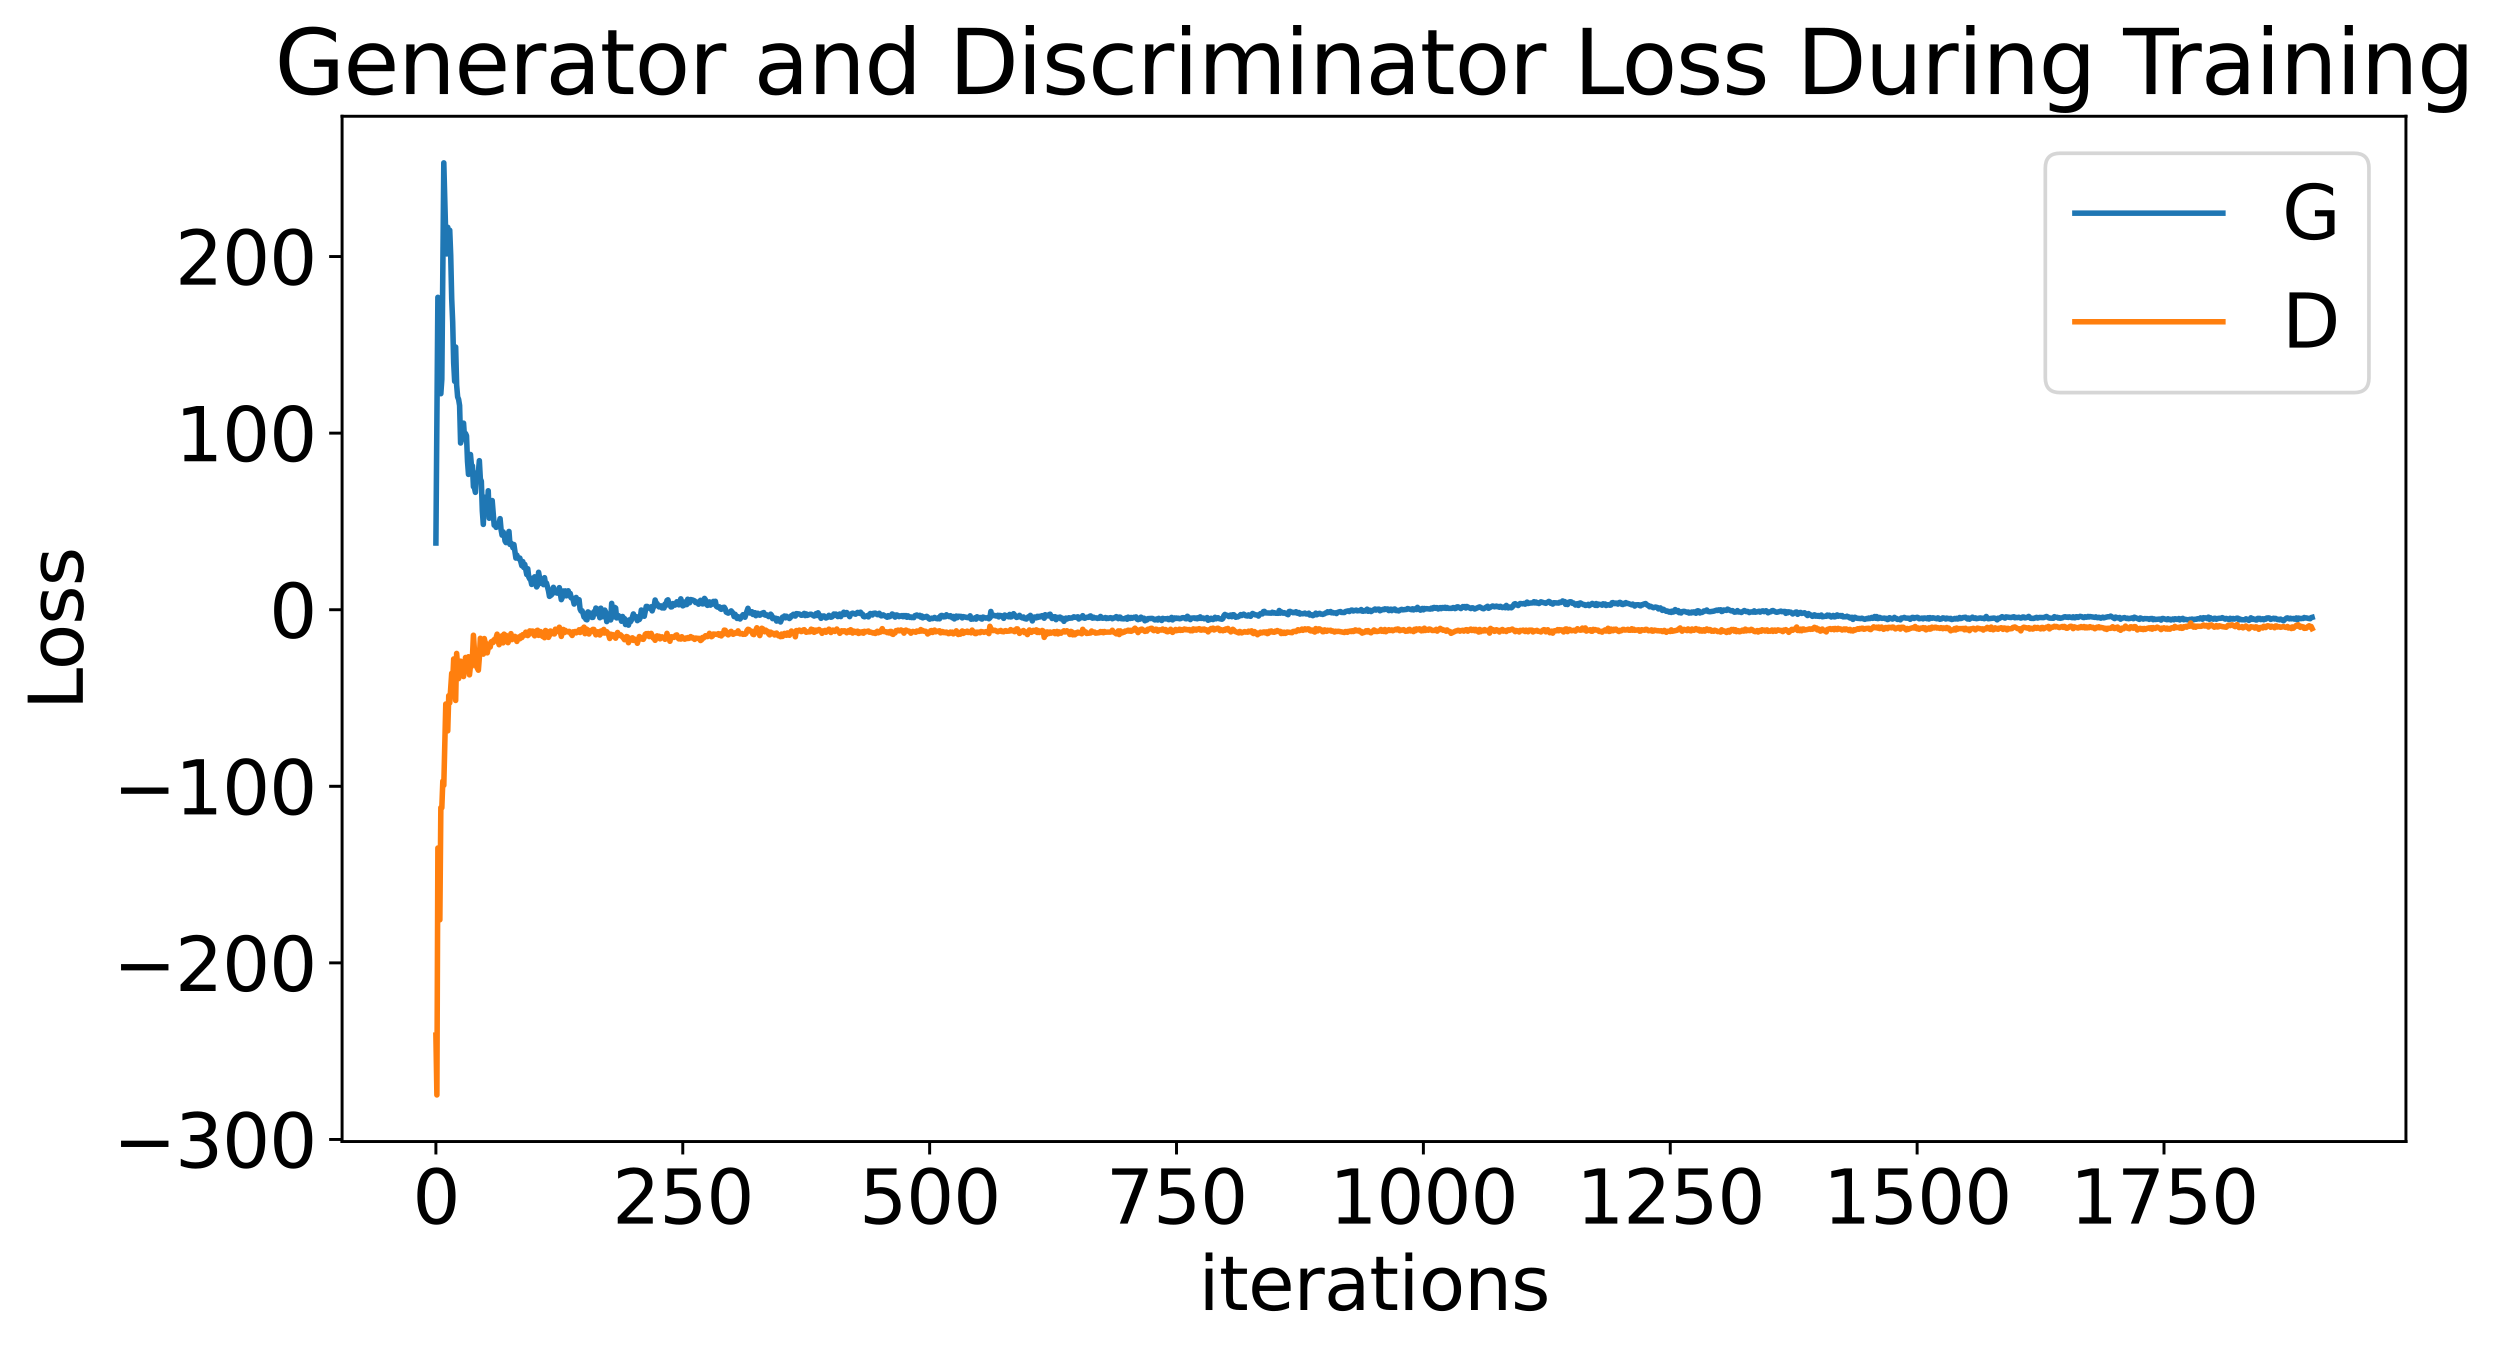 <?xml version="1.0" encoding="utf-8" standalone="no"?>
<!DOCTYPE svg PUBLIC "-//W3C//DTD SVG 1.1//EN"
  "http://www.w3.org/Graphics/SVG/1.1/DTD/svg11.dtd">
<svg xmlns:xlink="http://www.w3.org/1999/xlink" width="675.923pt" height="365.549pt" viewBox="0 0 675.923 365.549" xmlns="http://www.w3.org/2000/svg" version="1.1">
 <defs>
  <style type="text/css">*{stroke-linejoin: round; stroke-linecap: butt}</style>
 </defs>
 <g id="figure_1">
  <g id="patch_1">
   <path d="M 0 365.549 
L 675.923 365.549 
L 675.923 -0 
L 0 -0 
z
" style="fill: #ffffff"/>
  </g>
  <g id="axes_1">
   <g id="patch_2">
    <path d="M 92.491 308.636 
L 650.491 308.636 
L 650.491 31.436 
L 92.491 31.436 
z
" style="fill: #ffffff"/>
   </g>
   <g id="matplotlib.axis_1">
    <g id="xtick_1">
     <g id="line2d_1">
      <defs>
       <path id="me609c7d326" d="M 0 0 
L 0 3.5 
" style="stroke: #000000; stroke-width: 0.8"/>
      </defs>
      <g>
       <use xlink:href="#me609c7d326" x="117.854" y="308.636" style="stroke: #000000; stroke-width: 0.8"/>
      </g>
     </g>
     <g id="text_1">
      <!-- 0 -->
      <g transform="translate(111.492 330.833) scale(0.2 -0.2)">
       <defs>
        <path id="DejaVuSans-30" d="M 2034 4250 
Q 1547 4250 1301 3770 
Q 1056 3291 1056 2328 
Q 1056 1369 1301 889 
Q 1547 409 2034 409 
Q 2525 409 2770 889 
Q 3016 1369 3016 2328 
Q 3016 3291 2770 3770 
Q 2525 4250 2034 4250 
z
M 2034 4750 
Q 2819 4750 3233 4129 
Q 3647 3509 3647 2328 
Q 3647 1150 3233 529 
Q 2819 -91 2034 -91 
Q 1250 -91 836 529 
Q 422 1150 422 2328 
Q 422 3509 836 4129 
Q 1250 4750 2034 4750 
z
" transform="scale(0.016)"/>
       </defs>
       <use xlink:href="#DejaVuSans-30"/>
      </g>
     </g>
    </g>
    <g id="xtick_2">
     <g id="line2d_2">
      <g>
       <use xlink:href="#me609c7d326" x="184.601" y="308.636" style="stroke: #000000; stroke-width: 0.8"/>
      </g>
     </g>
     <g id="text_2">
      <!-- 250 -->
      <g transform="translate(165.513 330.833) scale(0.2 -0.2)">
       <defs>
        <path id="DejaVuSans-32" d="M 1228 531 
L 3431 531 
L 3431 0 
L 469 0 
L 469 531 
Q 828 903 1448 1529 
Q 2069 2156 2228 2338 
Q 2531 2678 2651 2914 
Q 2772 3150 2772 3378 
Q 2772 3750 2511 3984 
Q 2250 4219 1831 4219 
Q 1534 4219 1204 4116 
Q 875 4013 500 3803 
L 500 4441 
Q 881 4594 1212 4672 
Q 1544 4750 1819 4750 
Q 2544 4750 2975 4387 
Q 3406 4025 3406 3419 
Q 3406 3131 3298 2873 
Q 3191 2616 2906 2266 
Q 2828 2175 2409 1742 
Q 1991 1309 1228 531 
z
" transform="scale(0.016)"/>
        <path id="DejaVuSans-35" d="M 691 4666 
L 3169 4666 
L 3169 4134 
L 1269 4134 
L 1269 2991 
Q 1406 3038 1543 3061 
Q 1681 3084 1819 3084 
Q 2600 3084 3056 2656 
Q 3513 2228 3513 1497 
Q 3513 744 3044 326 
Q 2575 -91 1722 -91 
Q 1428 -91 1123 -41 
Q 819 9 494 109 
L 494 744 
Q 775 591 1075 516 
Q 1375 441 1709 441 
Q 2250 441 2565 725 
Q 2881 1009 2881 1497 
Q 2881 1984 2565 2268 
Q 2250 2553 1709 2553 
Q 1456 2553 1204 2497 
Q 953 2441 691 2322 
L 691 4666 
z
" transform="scale(0.016)"/>
       </defs>
       <use xlink:href="#DejaVuSans-32"/>
       <use xlink:href="#DejaVuSans-35" x="63.623"/>
       <use xlink:href="#DejaVuSans-30" x="127.246"/>
      </g>
     </g>
    </g>
    <g id="xtick_3">
     <g id="line2d_3">
      <g>
       <use xlink:href="#me609c7d326" x="251.347" y="308.636" style="stroke: #000000; stroke-width: 0.8"/>
      </g>
     </g>
     <g id="text_3">
      <!-- 500 -->
      <g transform="translate(232.26 330.833) scale(0.2 -0.2)">
       <use xlink:href="#DejaVuSans-35"/>
       <use xlink:href="#DejaVuSans-30" x="63.623"/>
       <use xlink:href="#DejaVuSans-30" x="127.246"/>
      </g>
     </g>
    </g>
    <g id="xtick_4">
     <g id="line2d_4">
      <g>
       <use xlink:href="#me609c7d326" x="318.093" y="308.636" style="stroke: #000000; stroke-width: 0.8"/>
      </g>
     </g>
     <g id="text_4">
      <!-- 750 -->
      <g transform="translate(299.006 330.833) scale(0.2 -0.2)">
       <defs>
        <path id="DejaVuSans-37" d="M 525 4666 
L 3525 4666 
L 3525 4397 
L 1831 0 
L 1172 0 
L 2766 4134 
L 525 4134 
L 525 4666 
z
" transform="scale(0.016)"/>
       </defs>
       <use xlink:href="#DejaVuSans-37"/>
       <use xlink:href="#DejaVuSans-35" x="63.623"/>
       <use xlink:href="#DejaVuSans-30" x="127.246"/>
      </g>
     </g>
    </g>
    <g id="xtick_5">
     <g id="line2d_5">
      <g>
       <use xlink:href="#me609c7d326" x="384.84" y="308.636" style="stroke: #000000; stroke-width: 0.8"/>
      </g>
     </g>
     <g id="text_5">
      <!-- 1000 -->
      <g transform="translate(359.39 330.833) scale(0.2 -0.2)">
       <defs>
        <path id="DejaVuSans-31" d="M 794 531 
L 1825 531 
L 1825 4091 
L 703 3866 
L 703 4441 
L 1819 4666 
L 2450 4666 
L 2450 531 
L 3481 531 
L 3481 0 
L 794 0 
L 794 531 
z
" transform="scale(0.016)"/>
       </defs>
       <use xlink:href="#DejaVuSans-31"/>
       <use xlink:href="#DejaVuSans-30" x="63.623"/>
       <use xlink:href="#DejaVuSans-30" x="127.246"/>
       <use xlink:href="#DejaVuSans-30" x="190.869"/>
      </g>
     </g>
    </g>
    <g id="xtick_6">
     <g id="line2d_6">
      <g>
       <use xlink:href="#me609c7d326" x="451.586" y="308.636" style="stroke: #000000; stroke-width: 0.8"/>
      </g>
     </g>
     <g id="text_6">
      <!-- 1250 -->
      <g transform="translate(426.136 330.833) scale(0.2 -0.2)">
       <use xlink:href="#DejaVuSans-31"/>
       <use xlink:href="#DejaVuSans-32" x="63.623"/>
       <use xlink:href="#DejaVuSans-35" x="127.246"/>
       <use xlink:href="#DejaVuSans-30" x="190.869"/>
      </g>
     </g>
    </g>
    <g id="xtick_7">
     <g id="line2d_7">
      <g>
       <use xlink:href="#me609c7d326" x="518.333" y="308.636" style="stroke: #000000; stroke-width: 0.8"/>
      </g>
     </g>
     <g id="text_7">
      <!-- 1500 -->
      <g transform="translate(492.883 330.833) scale(0.2 -0.2)">
       <use xlink:href="#DejaVuSans-31"/>
       <use xlink:href="#DejaVuSans-35" x="63.623"/>
       <use xlink:href="#DejaVuSans-30" x="127.246"/>
       <use xlink:href="#DejaVuSans-30" x="190.869"/>
      </g>
     </g>
    </g>
    <g id="xtick_8">
     <g id="line2d_8">
      <g>
       <use xlink:href="#me609c7d326" x="585.079" y="308.636" style="stroke: #000000; stroke-width: 0.8"/>
      </g>
     </g>
     <g id="text_8">
      <!-- 1750 -->
      <g transform="translate(559.629 330.833) scale(0.2 -0.2)">
       <use xlink:href="#DejaVuSans-31"/>
       <use xlink:href="#DejaVuSans-37" x="63.623"/>
       <use xlink:href="#DejaVuSans-35" x="127.246"/>
       <use xlink:href="#DejaVuSans-30" x="190.869"/>
      </g>
     </g>
    </g>
    <g id="text_9">
     <!-- iterations -->
     <g transform="translate(324.036 354.189) scale(0.2 -0.2)">
      <defs>
       <path id="DejaVuSans-69" d="M 603 3500 
L 1178 3500 
L 1178 0 
L 603 0 
L 603 3500 
z
M 603 4863 
L 1178 4863 
L 1178 4134 
L 603 4134 
L 603 4863 
z
" transform="scale(0.016)"/>
       <path id="DejaVuSans-74" d="M 1172 4494 
L 1172 3500 
L 2356 3500 
L 2356 3053 
L 1172 3053 
L 1172 1153 
Q 1172 725 1289 603 
Q 1406 481 1766 481 
L 2356 481 
L 2356 0 
L 1766 0 
Q 1100 0 847 248 
Q 594 497 594 1153 
L 594 3053 
L 172 3053 
L 172 3500 
L 594 3500 
L 594 4494 
L 1172 4494 
z
" transform="scale(0.016)"/>
       <path id="DejaVuSans-65" d="M 3597 1894 
L 3597 1613 
L 953 1613 
Q 991 1019 1311 708 
Q 1631 397 2203 397 
Q 2534 397 2845 478 
Q 3156 559 3463 722 
L 3463 178 
Q 3153 47 2828 -22 
Q 2503 -91 2169 -91 
Q 1331 -91 842 396 
Q 353 884 353 1716 
Q 353 2575 817 3079 
Q 1281 3584 2069 3584 
Q 2775 3584 3186 3129 
Q 3597 2675 3597 1894 
z
M 3022 2063 
Q 3016 2534 2758 2815 
Q 2500 3097 2075 3097 
Q 1594 3097 1305 2825 
Q 1016 2553 972 2059 
L 3022 2063 
z
" transform="scale(0.016)"/>
       <path id="DejaVuSans-72" d="M 2631 2963 
Q 2534 3019 2420 3045 
Q 2306 3072 2169 3072 
Q 1681 3072 1420 2755 
Q 1159 2438 1159 1844 
L 1159 0 
L 581 0 
L 581 3500 
L 1159 3500 
L 1159 2956 
Q 1341 3275 1631 3429 
Q 1922 3584 2338 3584 
Q 2397 3584 2469 3576 
Q 2541 3569 2628 3553 
L 2631 2963 
z
" transform="scale(0.016)"/>
       <path id="DejaVuSans-61" d="M 2194 1759 
Q 1497 1759 1228 1600 
Q 959 1441 959 1056 
Q 959 750 1161 570 
Q 1363 391 1709 391 
Q 2188 391 2477 730 
Q 2766 1069 2766 1631 
L 2766 1759 
L 2194 1759 
z
M 3341 1997 
L 3341 0 
L 2766 0 
L 2766 531 
Q 2569 213 2275 61 
Q 1981 -91 1556 -91 
Q 1019 -91 701 211 
Q 384 513 384 1019 
Q 384 1609 779 1909 
Q 1175 2209 1959 2209 
L 2766 2209 
L 2766 2266 
Q 2766 2663 2505 2880 
Q 2244 3097 1772 3097 
Q 1472 3097 1187 3025 
Q 903 2953 641 2809 
L 641 3341 
Q 956 3463 1253 3523 
Q 1550 3584 1831 3584 
Q 2591 3584 2966 3190 
Q 3341 2797 3341 1997 
z
" transform="scale(0.016)"/>
       <path id="DejaVuSans-6f" d="M 1959 3097 
Q 1497 3097 1228 2736 
Q 959 2375 959 1747 
Q 959 1119 1226 758 
Q 1494 397 1959 397 
Q 2419 397 2687 759 
Q 2956 1122 2956 1747 
Q 2956 2369 2687 2733 
Q 2419 3097 1959 3097 
z
M 1959 3584 
Q 2709 3584 3137 3096 
Q 3566 2609 3566 1747 
Q 3566 888 3137 398 
Q 2709 -91 1959 -91 
Q 1206 -91 779 398 
Q 353 888 353 1747 
Q 353 2609 779 3096 
Q 1206 3584 1959 3584 
z
" transform="scale(0.016)"/>
       <path id="DejaVuSans-6e" d="M 3513 2113 
L 3513 0 
L 2938 0 
L 2938 2094 
Q 2938 2591 2744 2837 
Q 2550 3084 2163 3084 
Q 1697 3084 1428 2787 
Q 1159 2491 1159 1978 
L 1159 0 
L 581 0 
L 581 3500 
L 1159 3500 
L 1159 2956 
Q 1366 3272 1645 3428 
Q 1925 3584 2291 3584 
Q 2894 3584 3203 3211 
Q 3513 2838 3513 2113 
z
" transform="scale(0.016)"/>
       <path id="DejaVuSans-73" d="M 2834 3397 
L 2834 2853 
Q 2591 2978 2328 3040 
Q 2066 3103 1784 3103 
Q 1356 3103 1142 2972 
Q 928 2841 928 2578 
Q 928 2378 1081 2264 
Q 1234 2150 1697 2047 
L 1894 2003 
Q 2506 1872 2764 1633 
Q 3022 1394 3022 966 
Q 3022 478 2636 193 
Q 2250 -91 1575 -91 
Q 1294 -91 989 -36 
Q 684 19 347 128 
L 347 722 
Q 666 556 975 473 
Q 1284 391 1588 391 
Q 1994 391 2212 530 
Q 2431 669 2431 922 
Q 2431 1156 2273 1281 
Q 2116 1406 1581 1522 
L 1381 1569 
Q 847 1681 609 1914 
Q 372 2147 372 2553 
Q 372 3047 722 3315 
Q 1072 3584 1716 3584 
Q 2034 3584 2315 3537 
Q 2597 3491 2834 3397 
z
" transform="scale(0.016)"/>
      </defs>
      <use xlink:href="#DejaVuSans-69"/>
      <use xlink:href="#DejaVuSans-74" x="27.783"/>
      <use xlink:href="#DejaVuSans-65" x="66.992"/>
      <use xlink:href="#DejaVuSans-72" x="128.516"/>
      <use xlink:href="#DejaVuSans-61" x="169.629"/>
      <use xlink:href="#DejaVuSans-74" x="230.908"/>
      <use xlink:href="#DejaVuSans-69" x="270.117"/>
      <use xlink:href="#DejaVuSans-6f" x="297.9"/>
      <use xlink:href="#DejaVuSans-6e" x="359.082"/>
      <use xlink:href="#DejaVuSans-73" x="422.461"/>
     </g>
    </g>
   </g>
   <g id="matplotlib.axis_2">
    <g id="ytick_1">
     <g id="line2d_9">
      <defs>
       <path id="me1a1bf0e57" d="M 0 0 
L -3.5 0 
" style="stroke: #000000; stroke-width: 0.8"/>
      </defs>
      <g>
       <use xlink:href="#me1a1bf0e57" x="92.491" y="308.076" style="stroke: #000000; stroke-width: 0.8"/>
      </g>
     </g>
     <g id="text_10">
      <!-- −300 -->
      <g transform="translate(30.556 315.675) scale(0.2 -0.2)">
       <defs>
        <path id="DejaVuSans-2212" d="M 678 2272 
L 4684 2272 
L 4684 1741 
L 678 1741 
L 678 2272 
z
" transform="scale(0.016)"/>
        <path id="DejaVuSans-33" d="M 2597 2516 
Q 3050 2419 3304 2112 
Q 3559 1806 3559 1356 
Q 3559 666 3084 287 
Q 2609 -91 1734 -91 
Q 1441 -91 1130 -33 
Q 819 25 488 141 
L 488 750 
Q 750 597 1062 519 
Q 1375 441 1716 441 
Q 2309 441 2620 675 
Q 2931 909 2931 1356 
Q 2931 1769 2642 2001 
Q 2353 2234 1838 2234 
L 1294 2234 
L 1294 2753 
L 1863 2753 
Q 2328 2753 2575 2939 
Q 2822 3125 2822 3475 
Q 2822 3834 2567 4026 
Q 2313 4219 1838 4219 
Q 1578 4219 1281 4162 
Q 984 4106 628 3988 
L 628 4550 
Q 988 4650 1302 4700 
Q 1616 4750 1894 4750 
Q 2613 4750 3031 4423 
Q 3450 4097 3450 3541 
Q 3450 3153 3228 2886 
Q 3006 2619 2597 2516 
z
" transform="scale(0.016)"/>
       </defs>
       <use xlink:href="#DejaVuSans-2212"/>
       <use xlink:href="#DejaVuSans-33" x="83.789"/>
       <use xlink:href="#DejaVuSans-30" x="147.412"/>
       <use xlink:href="#DejaVuSans-30" x="211.035"/>
      </g>
     </g>
    </g>
    <g id="ytick_2">
     <g id="line2d_10">
      <g>
       <use xlink:href="#me1a1bf0e57" x="92.491" y="260.334" style="stroke: #000000; stroke-width: 0.8"/>
      </g>
     </g>
     <g id="text_11">
      <!-- −200 -->
      <g transform="translate(30.556 267.932) scale(0.2 -0.2)">
       <use xlink:href="#DejaVuSans-2212"/>
       <use xlink:href="#DejaVuSans-32" x="83.789"/>
       <use xlink:href="#DejaVuSans-30" x="147.412"/>
       <use xlink:href="#DejaVuSans-30" x="211.035"/>
      </g>
     </g>
    </g>
    <g id="ytick_3">
     <g id="line2d_11">
      <g>
       <use xlink:href="#me1a1bf0e57" x="92.491" y="212.591" style="stroke: #000000; stroke-width: 0.8"/>
      </g>
     </g>
     <g id="text_12">
      <!-- −100 -->
      <g transform="translate(30.556 220.19) scale(0.2 -0.2)">
       <use xlink:href="#DejaVuSans-2212"/>
       <use xlink:href="#DejaVuSans-31" x="83.789"/>
       <use xlink:href="#DejaVuSans-30" x="147.412"/>
       <use xlink:href="#DejaVuSans-30" x="211.035"/>
      </g>
     </g>
    </g>
    <g id="ytick_4">
     <g id="line2d_12">
      <g>
       <use xlink:href="#me1a1bf0e57" x="92.491" y="164.849" style="stroke: #000000; stroke-width: 0.8"/>
      </g>
     </g>
     <g id="text_13">
      <!-- 0 -->
      <g transform="translate(72.766 172.447) scale(0.2 -0.2)">
       <use xlink:href="#DejaVuSans-30"/>
      </g>
     </g>
    </g>
    <g id="ytick_5">
     <g id="line2d_13">
      <g>
       <use xlink:href="#me1a1bf0e57" x="92.491" y="117.106" style="stroke: #000000; stroke-width: 0.8"/>
      </g>
     </g>
     <g id="text_14">
      <!-- 100 -->
      <g transform="translate(47.316 124.704) scale(0.2 -0.2)">
       <use xlink:href="#DejaVuSans-31"/>
       <use xlink:href="#DejaVuSans-30" x="63.623"/>
       <use xlink:href="#DejaVuSans-30" x="127.246"/>
      </g>
     </g>
    </g>
    <g id="ytick_6">
     <g id="line2d_14">
      <g>
       <use xlink:href="#me1a1bf0e57" x="92.491" y="69.363" style="stroke: #000000; stroke-width: 0.8"/>
      </g>
     </g>
     <g id="text_15">
      <!-- 200 -->
      <g transform="translate(47.316 76.962) scale(0.2 -0.2)">
       <use xlink:href="#DejaVuSans-32"/>
       <use xlink:href="#DejaVuSans-30" x="63.623"/>
       <use xlink:href="#DejaVuSans-30" x="127.246"/>
      </g>
     </g>
    </g>
    <g id="text_16">
     <!-- Loss -->
     <g transform="translate(22.397 191.971) rotate(-90) scale(0.2 -0.2)">
      <defs>
       <path id="DejaVuSans-4c" d="M 628 4666 
L 1259 4666 
L 1259 531 
L 3531 531 
L 3531 0 
L 628 0 
L 628 4666 
z
" transform="scale(0.016)"/>
      </defs>
      <use xlink:href="#DejaVuSans-4c"/>
      <use xlink:href="#DejaVuSans-6f" x="53.963"/>
      <use xlink:href="#DejaVuSans-73" x="115.145"/>
      <use xlink:href="#DejaVuSans-73" x="167.244"/>
     </g>
    </g>
   </g>
   <g id="line2d_15">
    <path d="M 117.854 146.813 
L 118.388 80.392 
L 118.655 93.975 
L 119.189 106.443 
L 119.456 102.549 
L 119.99 44.036 
L 120.524 64.166 
L 120.791 68.653 
L 121.058 61.461 
L 121.325 63.79 
L 121.592 62.243 
L 121.859 69.058 
L 122.126 80.741 
L 122.393 87.131 
L 122.66 98.14 
L 122.927 103.093 
L 123.194 93.826 
L 123.461 104.095 
L 123.728 107.309 
L 123.995 107.993 
L 124.262 109.645 
L 124.529 119.774 
L 124.796 118.893 
L 125.063 114.43 
L 125.33 114.412 
L 125.597 118.415 
L 125.864 117.207 
L 126.131 117.824 
L 126.398 124.735 
L 126.665 128.259 
L 126.932 123.196 
L 127.199 122.886 
L 127.466 125.844 
L 127.733 125.967 
L 128 131.582 
L 128.267 131.872 
L 128.534 133.114 
L 128.801 127.878 
L 129.068 129.496 
L 129.335 127.713 
L 129.602 124.552 
L 129.869 129.481 
L 130.136 130.091 
L 130.403 138.115 
L 130.67 141.782 
L 130.937 134.415 
L 131.204 137.676 
L 131.471 136.065 
L 131.738 137.87 
L 132.005 132.691 
L 132.271 140.12 
L 132.538 137.645 
L 132.805 136.745 
L 133.072 135.336 
L 133.606 142.003 
L 133.873 141.846 
L 134.14 142.579 
L 134.407 142.251 
L 134.674 142.172 
L 134.941 141.417 
L 135.208 140.225 
L 135.475 143.217 
L 135.742 144.688 
L 136.009 143.797 
L 136.276 144.278 
L 136.543 146.271 
L 136.81 146.702 
L 137.077 145.462 
L 137.344 145.834 
L 137.611 143.693 
L 137.878 147.194 
L 138.145 146.821 
L 138.412 147.072 
L 138.679 148.094 
L 138.946 147.234 
L 139.48 150.884 
L 139.747 150.093 
L 140.014 150.883 
L 140.281 151.093 
L 140.548 150.889 
L 141.082 152.943 
L 141.349 151.838 
L 141.616 153.426 
L 141.883 152.602 
L 142.417 155.337 
L 142.684 153.769 
L 142.951 155.986 
L 143.218 156.514 
L 143.485 156.792 
L 143.752 158.005 
L 144.019 156.319 
L 144.286 157.103 
L 144.553 155.953 
L 144.82 157.745 
L 145.087 158.684 
L 145.354 158.245 
L 145.621 154.73 
L 146.155 157.7 
L 146.422 156.92 
L 146.689 157.017 
L 146.956 158.068 
L 147.223 156.191 
L 147.49 157.969 
L 147.757 157.663 
L 148.291 159.728 
L 148.558 161.236 
L 149.092 160.848 
L 149.626 158.8 
L 149.893 160.26 
L 150.16 159.927 
L 150.427 160.268 
L 150.693 160.365 
L 151.227 158.884 
L 151.761 162.123 
L 152.028 161.528 
L 152.295 159.785 
L 152.562 160.608 
L 152.829 159.759 
L 153.096 161.089 
L 153.63 159.732 
L 153.897 161.107 
L 154.164 160.441 
L 154.431 161.63 
L 154.698 161.671 
L 154.965 162.152 
L 155.232 163.316 
L 155.766 161.537 
L 156.033 162.636 
L 156.567 162.15 
L 156.834 164.664 
L 157.101 165.211 
L 157.368 165.14 
L 157.635 165.83 
L 157.902 166.831 
L 158.169 166.919 
L 158.436 167.478 
L 158.703 167.576 
L 158.97 165.443 
L 159.237 165.627 
L 159.504 166.593 
L 159.771 165.962 
L 160.038 166.931 
L 160.305 166.917 
L 160.572 165.406 
L 160.839 166.035 
L 161.106 164.4 
L 161.64 164.778 
L 161.907 165.584 
L 162.174 167.012 
L 162.441 164.441 
L 162.975 166.745 
L 163.509 164.956 
L 163.776 165.544 
L 164.043 168.059 
L 164.31 166.863 
L 164.577 166.852 
L 165.111 167.611 
L 165.378 163.137 
L 165.645 166.852 
L 165.912 164.939 
L 166.179 164.214 
L 166.446 164.387 
L 166.713 167.064 
L 166.98 167.008 
L 167.247 166.463 
L 167.514 166.887 
L 167.781 166.91 
L 168.048 167.963 
L 168.315 166.681 
L 168.582 167.176 
L 168.849 167.246 
L 169.116 168.844 
L 169.382 167.709 
L 169.649 168.158 
L 169.916 169.018 
L 170.183 167.592 
L 170.45 168.116 
L 170.717 167.66 
L 171.251 165.995 
L 171.518 166.96 
L 171.785 167.091 
L 172.052 166.722 
L 172.319 167.802 
L 172.586 167.452 
L 172.853 167.494 
L 173.12 166.977 
L 173.387 164.934 
L 173.654 165.345 
L 174.188 166.617 
L 174.722 163.957 
L 174.989 163.967 
L 175.256 164.243 
L 175.523 164.333 
L 175.79 164.564 
L 176.057 164.054 
L 176.324 165.162 
L 176.591 164.311 
L 176.858 163.895 
L 177.125 162.23 
L 177.392 163.021 
L 177.659 163.191 
L 177.926 163.821 
L 178.193 164.095 
L 178.46 163.816 
L 178.727 163.811 
L 178.994 164.366 
L 179.261 164.154 
L 179.528 164.381 
L 179.795 163.315 
L 180.062 163.672 
L 180.329 162.35 
L 180.596 162.175 
L 180.863 163.137 
L 181.13 163.468 
L 181.397 164.098 
L 181.664 164.052 
L 181.931 163.192 
L 182.465 163.61 
L 182.732 163.409 
L 182.999 162.704 
L 183.266 163.023 
L 183.533 163.529 
L 184.067 161.906 
L 184.601 163.801 
L 184.868 163.662 
L 185.135 162.767 
L 185.402 163.428 
L 185.669 163.458 
L 185.936 162.019 
L 186.203 163.02 
L 186.47 162.951 
L 186.737 162.107 
L 187.271 162.229 
L 187.805 162.468 
L 188.071 162.913 
L 188.338 162.775 
L 188.605 162.843 
L 188.872 163.355 
L 189.139 162.628 
L 189.406 162.306 
L 189.673 162.595 
L 189.94 163.28 
L 190.207 163.235 
L 190.474 161.798 
L 190.741 162.181 
L 191.008 163.301 
L 191.275 163.675 
L 191.542 163.381 
L 191.809 162.734 
L 192.076 163.61 
L 192.343 163.323 
L 192.61 163.353 
L 192.877 162.602 
L 193.144 163.122 
L 193.411 162.57 
L 193.678 163.909 
L 193.945 164.132 
L 194.212 164.182 
L 194.479 164.069 
L 194.746 164.588 
L 195.013 164.74 
L 195.28 164.283 
L 195.814 164.186 
L 196.081 164.616 
L 196.348 165.504 
L 196.882 165.767 
L 197.416 165.438 
L 197.683 165.166 
L 198.217 165.821 
L 198.484 166.699 
L 198.751 166.09 
L 199.285 167.202 
L 199.552 166.722 
L 200.086 167.357 
L 200.887 166.196 
L 201.154 166.672 
L 201.421 166.874 
L 201.955 165.242 
L 202.222 164.469 
L 202.489 165.367 
L 202.756 165.737 
L 203.29 165.389 
L 203.557 166.118 
L 203.824 166.045 
L 204.091 165.652 
L 204.358 166.464 
L 204.625 165.812 
L 204.892 165.811 
L 205.159 166.233 
L 205.426 166.329 
L 205.693 166.184 
L 205.96 165.832 
L 206.493 165.619 
L 206.76 166.241 
L 207.027 166.332 
L 207.294 166.229 
L 207.828 166.707 
L 208.362 166.057 
L 208.629 166.367 
L 208.896 167.26 
L 209.163 167.008 
L 209.43 167.162 
L 209.697 167.142 
L 209.964 167.918 
L 210.231 167.266 
L 210.498 167.63 
L 210.765 167.502 
L 211.032 168.161 
L 211.566 166.867 
L 211.833 166.92 
L 212.1 166.549 
L 212.367 167.039 
L 212.634 166.612 
L 213.435 167.228 
L 213.702 166.976 
L 213.969 166.452 
L 214.236 166.489 
L 214.503 166.092 
L 214.77 166.502 
L 215.037 166.56 
L 215.304 165.91 
L 216.105 166.006 
L 216.639 166.349 
L 216.906 166.323 
L 217.44 165.846 
L 217.707 166.437 
L 217.974 165.984 
L 218.241 166.38 
L 219.042 166.068 
L 219.309 166.07 
L 220.11 166.56 
L 220.377 166.428 
L 220.644 165.903 
L 220.911 166.414 
L 221.178 165.688 
L 221.445 166.21 
L 221.712 166.443 
L 221.979 167.175 
L 222.246 166.547 
L 222.513 166.812 
L 222.78 166.534 
L 223.314 167.081 
L 223.848 166.84 
L 224.115 166.369 
L 224.649 166.876 
L 224.916 166.808 
L 225.182 166.563 
L 225.449 166.01 
L 225.716 166.357 
L 225.983 166.028 
L 226.25 166.255 
L 226.517 166.696 
L 226.784 166.184 
L 227.051 166.003 
L 227.318 166.706 
L 227.585 166.215 
L 227.852 166.142 
L 228.119 165.532 
L 228.386 166.138 
L 228.653 165.987 
L 228.92 165.612 
L 229.721 166.712 
L 229.988 166.035 
L 230.522 165.784 
L 231.323 166.055 
L 231.857 165.584 
L 232.124 165.646 
L 232.391 165.847 
L 232.658 165.522 
L 232.925 165.979 
L 233.192 166.035 
L 233.459 166.662 
L 233.726 166.76 
L 234.527 166.435 
L 234.794 166.783 
L 235.061 166.141 
L 235.328 165.875 
L 235.595 165.975 
L 235.862 166.271 
L 236.129 165.838 
L 236.663 165.77 
L 237.197 166.178 
L 237.464 166.191 
L 237.731 165.818 
L 238.265 166.511 
L 238.532 166.449 
L 238.799 166.241 
L 239.867 166.883 
L 240.134 166.46 
L 240.401 166.758 
L 240.935 166.516 
L 241.202 166.008 
L 241.469 166.129 
L 242.003 166.845 
L 242.27 166.274 
L 242.537 166.282 
L 243.071 166.712 
L 243.338 166.497 
L 243.605 166.611 
L 243.871 166.444 
L 244.138 166.73 
L 244.405 166.437 
L 244.672 166.704 
L 244.939 166.441 
L 245.206 166.89 
L 245.473 166.503 
L 246.007 166.926 
L 246.274 166.803 
L 246.541 166.976 
L 246.808 166.899 
L 247.075 166.984 
L 247.342 166.476 
L 247.876 166.278 
L 248.143 166.503 
L 248.41 166.57 
L 248.677 166.37 
L 248.944 166.853 
L 249.211 166.531 
L 249.478 167.048 
L 249.745 166.761 
L 250.012 166.886 
L 250.546 166.645 
L 250.813 166.826 
L 251.08 167.224 
L 251.347 167.398 
L 251.881 167.137 
L 252.148 167.25 
L 252.682 166.936 
L 252.949 167.181 
L 253.483 167.295 
L 253.75 167.001 
L 254.017 167.302 
L 254.284 166.535 
L 254.551 166.397 
L 254.818 166.435 
L 255.085 166.783 
L 255.619 166.731 
L 255.886 166.217 
L 256.153 166.567 
L 256.42 166.529 
L 256.687 166.719 
L 256.954 166.465 
L 257.488 167.027 
L 257.755 166.683 
L 258.022 167.336 
L 258.289 167.092 
L 258.556 166.567 
L 258.823 166.989 
L 259.09 166.623 
L 259.891 166.675 
L 260.158 167.062 
L 260.425 166.724 
L 260.959 166.845 
L 261.493 166.963 
L 261.76 166.983 
L 262.027 166.842 
L 262.293 166.502 
L 262.56 167.418 
L 262.827 167.302 
L 263.094 167.366 
L 263.628 167.024 
L 263.895 167.391 
L 264.162 166.757 
L 264.429 167.057 
L 264.963 166.958 
L 265.23 167.276 
L 265.497 167.375 
L 265.764 166.841 
L 266.565 167.113 
L 267.099 166.972 
L 267.366 167.291 
L 267.633 167.067 
L 267.9 165.323 
L 268.167 166.546 
L 268.434 166.38 
L 268.701 166.35 
L 269.235 166.535 
L 269.502 166.556 
L 269.769 166.356 
L 270.036 166.794 
L 270.303 166.395 
L 271.104 166.558 
L 271.371 167.176 
L 271.638 166.287 
L 271.905 166.511 
L 272.172 166.462 
L 272.706 166.764 
L 272.973 166.13 
L 273.24 166.803 
L 273.507 166.742 
L 274.041 165.927 
L 274.842 166.934 
L 275.376 166.745 
L 275.643 166.37 
L 275.91 166.801 
L 276.444 167.071 
L 276.711 166.816 
L 276.978 167.223 
L 277.512 167.363 
L 278.046 166.753 
L 278.313 166.998 
L 278.58 166.382 
L 279.114 167.875 
L 279.381 166.987 
L 279.648 166.826 
L 280.182 167.049 
L 280.449 166.645 
L 280.716 166.91 
L 280.982 166.632 
L 281.249 166.784 
L 281.516 166.545 
L 281.783 166.456 
L 282.05 166.537 
L 282.317 167.145 
L 282.584 166.201 
L 282.851 166.478 
L 283.385 166.526 
L 283.652 166.162 
L 283.919 166.062 
L 284.453 167.214 
L 284.72 166.756 
L 284.987 166.974 
L 285.254 166.738 
L 285.521 167.536 
L 286.055 166.92 
L 286.322 166.985 
L 286.589 166.844 
L 286.856 167.331 
L 287.123 167.096 
L 287.39 167.413 
L 287.657 167.982 
L 287.924 167.303 
L 288.191 167.114 
L 288.458 167.372 
L 288.992 167.021 
L 289.259 167.147 
L 289.526 167.058 
L 289.793 167.107 
L 290.327 166.768 
L 290.594 166.903 
L 291.128 166.86 
L 291.395 166.764 
L 291.662 167.353 
L 291.929 166.947 
L 292.196 166.897 
L 292.463 167.016 
L 292.73 166.462 
L 293.264 167.159 
L 293.798 166.939 
L 294.065 166.852 
L 294.332 166.908 
L 294.599 166.615 
L 294.866 166.527 
L 295.133 166.991 
L 295.4 167.132 
L 295.667 166.872 
L 295.934 167.064 
L 296.468 167.056 
L 296.735 167.201 
L 297.002 167.046 
L 297.269 167.141 
L 297.536 166.671 
L 298.07 167.151 
L 298.604 167.093 
L 298.871 166.961 
L 299.138 167.238 
L 299.405 167.067 
L 299.671 167.195 
L 300.205 166.998 
L 300.472 167.06 
L 300.739 167.289 
L 301.006 167.065 
L 301.273 167.093 
L 301.807 166.718 
L 302.341 167.257 
L 302.608 166.848 
L 302.875 166.865 
L 303.142 167.268 
L 303.943 167.315 
L 304.477 167.048 
L 304.744 167.417 
L 305.011 166.859 
L 305.545 167.212 
L 305.812 166.953 
L 306.079 167.154 
L 306.613 166.886 
L 306.88 166.962 
L 307.147 166.795 
L 307.414 167.377 
L 307.681 167.534 
L 307.948 167.193 
L 308.215 167.396 
L 308.482 166.865 
L 309.016 167.31 
L 309.283 167.144 
L 309.55 167.839 
L 309.817 167.392 
L 310.084 167.624 
L 310.351 167.267 
L 311.419 167.197 
L 311.686 167.239 
L 312.22 167.601 
L 312.487 167.567 
L 312.754 167.343 
L 313.021 167.627 
L 313.288 167.185 
L 314.089 167.754 
L 314.356 167.193 
L 314.89 167.345 
L 315.157 167.276 
L 315.424 167.338 
L 315.691 167.218 
L 315.958 167.525 
L 316.225 167.486 
L 316.759 166.934 
L 317.026 167.599 
L 317.293 167.196 
L 317.56 167.073 
L 317.827 167.231 
L 318.093 167.088 
L 318.36 167.194 
L 318.627 167.141 
L 318.894 167.288 
L 319.161 167.258 
L 319.695 166.999 
L 320.229 167.024 
L 320.496 167.266 
L 320.763 167.303 
L 321.03 166.629 
L 321.297 166.868 
L 321.831 167.517 
L 322.098 167.131 
L 322.899 167.059 
L 323.166 167.225 
L 323.433 167.074 
L 323.7 167.3 
L 323.967 167.005 
L 324.234 167.181 
L 324.501 166.782 
L 324.768 167.195 
L 325.302 167.097 
L 325.569 167.292 
L 325.836 167.159 
L 326.103 167.285 
L 326.37 166.967 
L 326.637 167.694 
L 326.904 167.503 
L 327.171 167.514 
L 327.438 167.161 
L 327.972 167.503 
L 328.506 166.898 
L 328.773 167.31 
L 329.307 167.016 
L 329.574 167.251 
L 330.375 167.416 
L 330.642 167.211 
L 330.909 166.434 
L 331.176 166.127 
L 331.443 166.374 
L 331.71 166.34 
L 332.244 166.699 
L 332.511 166.367 
L 332.778 166.289 
L 333.045 166.737 
L 333.312 166.21 
L 333.579 166.206 
L 333.846 166.469 
L 334.113 166.893 
L 334.38 166.7 
L 334.647 166.797 
L 335.181 166.497 
L 335.448 166.17 
L 335.715 166.418 
L 336.249 166.053 
L 336.516 166.192 
L 336.782 166.459 
L 337.316 166.548 
L 337.583 166.246 
L 338.117 166.631 
L 338.651 165.867 
L 339.452 166.255 
L 339.986 166.263 
L 340.253 166.559 
L 340.787 165.905 
L 341.321 165.974 
L 341.588 165.351 
L 341.855 165.298 
L 342.122 165.698 
L 343.724 165.775 
L 343.991 165.533 
L 344.258 165.744 
L 344.525 165.648 
L 344.792 165.787 
L 345.593 165.81 
L 345.86 165.062 
L 346.127 165.785 
L 346.394 165.419 
L 346.928 165.781 
L 347.195 165.648 
L 348.263 166.188 
L 348.53 165.338 
L 348.797 165.297 
L 349.064 165.515 
L 349.331 165.505 
L 349.598 165.658 
L 349.865 165.549 
L 350.132 165.654 
L 350.399 165.394 
L 350.666 165.753 
L 350.933 165.821 
L 351.2 165.606 
L 351.467 166.029 
L 351.734 165.869 
L 352.268 165.946 
L 352.802 165.765 
L 353.069 165.982 
L 353.603 166.002 
L 353.87 165.788 
L 354.137 166.287 
L 354.671 166.211 
L 354.938 166.457 
L 355.471 166.188 
L 355.738 165.78 
L 356.005 166.209 
L 356.539 165.893 
L 356.806 165.827 
L 357.073 166.03 
L 357.34 166.003 
L 357.607 166.121 
L 358.141 165.924 
L 358.408 165.721 
L 358.675 165.697 
L 358.942 165.405 
L 359.209 165.597 
L 359.743 165.34 
L 360.01 165.682 
L 360.277 165.58 
L 360.544 165.731 
L 361.078 165.688 
L 361.345 165.884 
L 361.612 165.584 
L 362.146 165.404 
L 362.413 165.352 
L 362.68 165.58 
L 363.481 165.603 
L 363.748 165.346 
L 364.549 165.159 
L 364.816 165.341 
L 365.35 164.955 
L 365.617 164.961 
L 365.884 165.192 
L 366.685 164.957 
L 366.952 165.146 
L 367.486 165.082 
L 367.753 165.095 
L 368.02 164.807 
L 368.287 165.228 
L 368.554 165.266 
L 368.821 165.103 
L 369.088 165.185 
L 369.355 165.012 
L 369.622 164.705 
L 369.889 165.269 
L 370.156 164.957 
L 370.423 165.007 
L 370.69 165.341 
L 371.758 164.662 
L 372.025 164.945 
L 372.292 164.735 
L 372.826 164.692 
L 373.093 165.13 
L 373.893 164.76 
L 374.16 164.835 
L 374.427 164.605 
L 374.694 164.754 
L 374.961 164.64 
L 375.228 164.668 
L 375.495 165.085 
L 375.762 164.8 
L 376.029 164.702 
L 376.296 165.092 
L 376.563 164.785 
L 377.097 164.655 
L 377.364 165.051 
L 377.631 165.094 
L 377.898 165.015 
L 378.165 165.173 
L 378.699 164.854 
L 378.966 164.753 
L 379.233 164.881 
L 380.301 164.767 
L 380.568 164.538 
L 381.636 164.844 
L 381.903 164.599 
L 382.17 164.904 
L 382.437 164.632 
L 382.704 164.646 
L 382.971 164.791 
L 383.238 164.208 
L 383.505 164.72 
L 383.772 164.686 
L 384.039 164.972 
L 384.306 164.608 
L 384.573 164.512 
L 384.84 164.873 
L 385.107 164.52 
L 385.374 164.653 
L 385.641 164.556 
L 386.709 164.682 
L 386.976 164.428 
L 387.243 164.624 
L 387.51 164.293 
L 387.777 164.24 
L 388.044 164.455 
L 388.311 164.293 
L 388.578 164.303 
L 388.845 164.651 
L 389.379 164.281 
L 389.646 164.558 
L 389.913 164.271 
L 390.18 164.266 
L 390.447 164.443 
L 390.714 164.196 
L 390.981 164.48 
L 391.248 164.262 
L 391.515 164.474 
L 392.582 164.474 
L 392.849 164.274 
L 393.116 164.296 
L 393.383 164.543 
L 393.65 164.458 
L 393.917 164.096 
L 394.184 164.07 
L 394.985 164.533 
L 395.519 164.003 
L 395.786 164.192 
L 396.053 164.002 
L 396.32 164.387 
L 396.587 163.98 
L 397.655 164.529 
L 397.922 164.349 
L 398.189 164.334 
L 398.723 164.654 
L 399.791 164.181 
L 400.058 164.087 
L 400.859 164.528 
L 401.126 164.586 
L 402.194 163.922 
L 402.461 164.463 
L 403.529 163.852 
L 403.796 163.89 
L 404.063 164.066 
L 404.597 163.871 
L 404.864 164.048 
L 405.131 163.984 
L 405.398 164.183 
L 405.665 163.936 
L 406.199 164.274 
L 406.733 164.071 
L 407 164.313 
L 407.267 163.687 
L 407.801 164.361 
L 408.068 164.122 
L 408.335 164.115 
L 408.602 164.334 
L 408.869 164.137 
L 409.403 163.311 
L 409.67 163.22 
L 409.937 163.55 
L 410.204 163.448 
L 410.471 163.713 
L 411.005 163.173 
L 411.805 163.264 
L 412.072 163.152 
L 412.339 163.343 
L 412.873 162.793 
L 413.14 163.166 
L 413.674 163.047 
L 414.475 162.993 
L 414.742 162.682 
L 415.009 163.01 
L 415.276 162.766 
L 415.543 163.043 
L 415.81 162.971 
L 416.077 163.17 
L 416.344 163.026 
L 416.611 162.715 
L 417.946 163.121 
L 418.213 162.888 
L 418.48 162.861 
L 418.747 162.605 
L 419.014 162.719 
L 419.281 163.12 
L 419.548 163.036 
L 419.815 163.323 
L 420.082 162.959 
L 420.883 163.009 
L 421.417 163.04 
L 421.684 162.83 
L 421.951 162.902 
L 422.218 162.797 
L 422.485 162.476 
L 422.752 162.792 
L 423.019 162.64 
L 423.286 163.394 
L 423.553 162.887 
L 423.82 163.447 
L 424.087 162.934 
L 424.354 162.728 
L 424.621 162.686 
L 424.888 162.776 
L 425.155 163.118 
L 425.422 163.03 
L 425.956 163.58 
L 426.223 163.307 
L 426.49 163.213 
L 426.757 163.684 
L 427.024 163.106 
L 427.291 163.02 
L 427.825 163.315 
L 428.092 163.477 
L 428.359 163.445 
L 428.626 163.691 
L 428.893 163.649 
L 429.427 163.395 
L 429.693 163.744 
L 430.494 163.144 
L 430.761 163.416 
L 431.028 163.311 
L 431.295 163.672 
L 431.562 163.19 
L 431.829 163.697 
L 432.096 163.335 
L 432.63 163.444 
L 432.897 163.437 
L 433.164 163.628 
L 433.431 163.251 
L 433.698 163.463 
L 433.965 163.297 
L 434.232 163.708 
L 434.766 163.489 
L 435.3 163.636 
L 435.567 163.571 
L 435.834 162.969 
L 436.101 162.924 
L 436.635 163.194 
L 436.902 163.047 
L 437.436 163.328 
L 437.703 162.947 
L 437.97 162.859 
L 438.237 162.971 
L 438.504 163.387 
L 438.771 163.445 
L 439.038 163.126 
L 439.305 163.274 
L 439.572 162.927 
L 439.839 163.152 
L 440.106 163.124 
L 441.174 163.534 
L 441.441 163.331 
L 441.975 163.854 
L 442.242 163.528 
L 443.043 163.508 
L 443.31 163.742 
L 443.577 163.797 
L 443.844 163.5 
L 444.111 163.539 
L 444.378 163.335 
L 444.912 163.187 
L 445.446 163.674 
L 445.713 163.735 
L 445.98 164.048 
L 446.247 163.922 
L 447.048 164.305 
L 447.582 164.126 
L 448.116 164.253 
L 448.382 164.628 
L 448.649 164.602 
L 448.916 164.359 
L 449.45 165.03 
L 449.717 164.727 
L 450.518 165.277 
L 450.785 165.193 
L 451.319 165.498 
L 451.586 165.316 
L 451.853 165.579 
L 452.12 165.226 
L 452.387 165.475 
L 452.654 165.344 
L 452.921 164.818 
L 453.188 165.3 
L 453.455 165.345 
L 453.722 165.086 
L 453.989 165.644 
L 454.256 165.405 
L 454.523 165.726 
L 454.79 165.371 
L 455.324 165.272 
L 456.125 165.554 
L 456.392 165.469 
L 456.659 165.753 
L 456.926 165.57 
L 457.193 165.727 
L 457.46 165.468 
L 457.727 165.636 
L 457.994 165.431 
L 458.261 165.55 
L 458.528 165.806 
L 458.795 165.225 
L 459.062 165.13 
L 459.329 165.226 
L 459.596 165.733 
L 459.863 165.525 
L 460.13 165.588 
L 460.397 165.478 
L 460.664 165.197 
L 460.931 165.234 
L 461.465 164.933 
L 461.732 165.293 
L 462.266 165.398 
L 463.334 165.239 
L 464.135 164.967 
L 464.402 165.053 
L 464.669 164.892 
L 464.936 164.946 
L 465.203 164.862 
L 465.47 165.331 
L 465.737 165.255 
L 466.004 164.928 
L 466.805 165.025 
L 467.071 164.694 
L 467.872 165.093 
L 468.139 165.179 
L 468.406 165.094 
L 468.94 165.513 
L 469.474 165.431 
L 469.741 165.09 
L 470.008 165.447 
L 470.542 165.468 
L 470.809 165.595 
L 471.61 165.073 
L 472.144 165.357 
L 472.411 165.306 
L 472.678 165.37 
L 472.945 165.622 
L 473.479 165.426 
L 474.013 165.501 
L 474.28 165.155 
L 474.547 165.524 
L 475.081 165.411 
L 475.615 165.264 
L 475.882 165.5 
L 476.416 165.187 
L 476.683 165.16 
L 476.95 165.368 
L 477.217 165.307 
L 477.484 165.128 
L 477.751 165.302 
L 478.018 165.681 
L 478.552 165.416 
L 478.819 165.383 
L 479.086 165.123 
L 479.353 165.074 
L 480.154 165.486 
L 480.421 165.541 
L 481.489 165.227 
L 481.756 165.375 
L 482.557 165.316 
L 482.824 165.827 
L 483.091 165.409 
L 483.358 165.67 
L 483.625 165.421 
L 483.892 165.535 
L 484.159 165.512 
L 484.693 165.995 
L 485.493 165.489 
L 485.76 165.474 
L 486.027 166.093 
L 486.561 165.639 
L 486.828 165.587 
L 487.095 165.845 
L 487.629 165.737 
L 487.896 165.672 
L 488.697 166.424 
L 488.964 165.895 
L 489.231 166.143 
L 489.498 166.23 
L 490.032 166.641 
L 490.299 166.331 
L 490.566 166.222 
L 490.833 166.587 
L 491.1 166.4 
L 491.367 166.61 
L 491.634 166.427 
L 491.901 166.661 
L 492.435 166.285 
L 492.702 166.757 
L 493.503 166.608 
L 493.77 166.622 
L 494.037 166.301 
L 494.304 166.532 
L 494.571 166.339 
L 495.105 166.813 
L 495.639 166.402 
L 495.906 166.772 
L 496.173 166.757 
L 496.44 166.409 
L 496.707 166.256 
L 496.974 166.61 
L 497.508 166.422 
L 497.775 166.605 
L 498.042 166.428 
L 498.309 166.774 
L 499.11 166.746 
L 499.377 166.61 
L 499.644 166.812 
L 499.911 166.801 
L 500.178 167.088 
L 500.445 167.119 
L 500.712 166.898 
L 500.979 167.464 
L 501.246 166.964 
L 501.513 166.889 
L 502.047 167.155 
L 503.115 167.251 
L 503.382 167.142 
L 504.182 167.445 
L 504.716 167.226 
L 504.983 167.29 
L 505.25 167.091 
L 505.517 167.242 
L 505.784 167.155 
L 506.051 166.945 
L 506.318 167.179 
L 506.585 167.079 
L 506.852 166.692 
L 507.119 167.161 
L 507.386 166.708 
L 507.653 167.244 
L 507.92 167.21 
L 508.187 166.935 
L 508.721 167.182 
L 509.522 167.118 
L 509.789 167.284 
L 510.056 167.194 
L 510.323 167.515 
L 510.59 167.411 
L 510.857 167.01 
L 511.658 167.376 
L 511.925 167.227 
L 512.192 166.921 
L 512.459 167.209 
L 512.726 167.202 
L 512.993 167.473 
L 513.527 167.381 
L 513.794 167.583 
L 514.061 167.097 
L 514.595 167.078 
L 514.862 166.933 
L 515.129 167.101 
L 516.197 167.161 
L 516.464 167.442 
L 516.998 166.945 
L 517.265 166.946 
L 517.532 167.2 
L 517.799 166.993 
L 518.066 167.031 
L 518.333 166.903 
L 518.6 166.98 
L 518.867 167.293 
L 519.401 167.176 
L 519.668 167.12 
L 519.935 167.323 
L 520.202 167.097 
L 520.469 167.096 
L 521.003 167.279 
L 521.27 167.016 
L 521.537 167.362 
L 521.804 166.987 
L 522.338 167.163 
L 522.605 167.034 
L 523.672 167.292 
L 523.939 167.047 
L 524.206 167.157 
L 524.473 167.437 
L 525.007 167.304 
L 525.274 167.053 
L 525.808 167.158 
L 526.075 167.356 
L 526.342 167.12 
L 526.609 167.256 
L 526.876 167.209 
L 527.143 167.333 
L 527.41 167.196 
L 527.677 167.494 
L 528.211 167.36 
L 528.478 167.221 
L 528.745 167.342 
L 529.012 167.179 
L 529.279 167.353 
L 529.546 167.291 
L 529.813 166.956 
L 530.08 167.234 
L 530.347 167.179 
L 530.614 167.002 
L 531.415 166.887 
L 531.949 167.352 
L 532.216 167.091 
L 532.483 167.413 
L 532.75 167.143 
L 533.017 167.122 
L 533.284 166.866 
L 533.551 167.11 
L 533.818 167.184 
L 534.085 167.051 
L 534.352 167.272 
L 535.42 167.065 
L 535.954 167.199 
L 536.221 167.125 
L 536.488 167.278 
L 536.755 167.13 
L 537.022 166.68 
L 537.289 167.12 
L 537.556 167.287 
L 539.158 167.098 
L 539.692 167.302 
L 539.959 167.586 
L 540.226 167.135 
L 540.493 167.237 
L 541.293 166.735 
L 542.094 167.117 
L 542.361 166.788 
L 543.696 166.966 
L 544.23 166.811 
L 544.497 166.759 
L 544.764 167.034 
L 545.031 166.92 
L 545.298 166.995 
L 545.832 166.887 
L 546.366 167.11 
L 546.633 167.034 
L 546.9 166.81 
L 547.167 166.828 
L 547.434 167.049 
L 547.701 167.044 
L 547.968 166.89 
L 548.235 166.89 
L 548.502 166.662 
L 549.036 167.172 
L 549.837 167.201 
L 550.638 166.915 
L 550.905 167.1 
L 551.439 166.935 
L 552.507 166.991 
L 553.308 166.681 
L 553.842 167 
L 554.109 167.111 
L 555.177 167.148 
L 555.444 166.733 
L 555.711 166.898 
L 556.245 166.895 
L 556.512 167.1 
L 556.779 167 
L 557.046 167.165 
L 557.58 167.039 
L 558.114 166.792 
L 558.381 166.751 
L 558.648 166.879 
L 558.915 166.813 
L 559.182 166.931 
L 559.449 166.781 
L 560.249 167.001 
L 560.516 166.767 
L 560.783 167.016 
L 561.05 167.019 
L 561.317 166.76 
L 561.584 166.759 
L 561.851 166.921 
L 562.385 166.646 
L 562.919 166.758 
L 563.186 166.944 
L 563.453 166.966 
L 563.72 166.758 
L 563.987 166.873 
L 564.254 166.854 
L 564.521 166.677 
L 564.788 166.819 
L 565.055 166.701 
L 566.39 166.917 
L 566.657 166.781 
L 566.924 166.965 
L 567.191 167.011 
L 567.458 166.904 
L 567.725 166.964 
L 567.992 167.14 
L 568.526 166.866 
L 568.793 167.051 
L 569.327 166.894 
L 569.861 166.764 
L 570.395 166.736 
L 570.662 166.574 
L 571.73 167.245 
L 571.997 166.837 
L 572.531 167.05 
L 572.798 167.058 
L 573.065 166.95 
L 573.332 167.408 
L 573.599 167.191 
L 574.4 166.978 
L 574.934 167.216 
L 575.201 167.13 
L 575.468 167.279 
L 576.269 167.118 
L 576.536 167.05 
L 576.803 167.275 
L 577.07 166.873 
L 578.405 167.455 
L 578.671 167.074 
L 579.472 167.383 
L 579.739 167.246 
L 580.807 167.292 
L 581.074 167.458 
L 581.341 167.264 
L 581.875 167.23 
L 582.142 167.542 
L 582.409 167.331 
L 582.676 167.487 
L 583.744 167.39 
L 584.011 167.386 
L 584.278 167.655 
L 584.545 167.256 
L 584.812 167.214 
L 585.613 167.469 
L 585.88 167.543 
L 586.147 167.29 
L 586.414 167.518 
L 586.681 167.414 
L 586.948 167.626 
L 587.482 167.351 
L 587.749 167.566 
L 588.016 167.3 
L 588.283 167.318 
L 588.55 167.458 
L 588.817 167.439 
L 589.084 167.244 
L 589.351 167.611 
L 589.618 167.323 
L 589.885 167.322 
L 590.152 167.194 
L 590.419 167.56 
L 590.686 167.432 
L 591.754 167.62 
L 592.021 167.452 
L 592.288 167.571 
L 592.555 167.385 
L 592.822 167.403 
L 593.089 167.557 
L 593.356 167.435 
L 593.89 167.425 
L 594.157 167.289 
L 594.691 167.33 
L 594.958 167.053 
L 595.492 167.42 
L 595.759 167.004 
L 596.026 167.099 
L 596.293 167.047 
L 596.827 167.258 
L 597.093 166.861 
L 597.36 167.436 
L 597.627 167.032 
L 597.894 167.278 
L 598.161 167.281 
L 598.428 167.403 
L 598.695 167.163 
L 598.962 167.176 
L 599.229 167.417 
L 599.763 167.193 
L 600.564 167.148 
L 600.831 166.993 
L 601.632 167.382 
L 601.899 167.203 
L 602.7 167.521 
L 602.967 167.164 
L 603.501 167.38 
L 603.768 167.221 
L 604.035 167.375 
L 604.836 167.116 
L 605.103 167.162 
L 605.37 167.585 
L 605.637 167.377 
L 605.904 167.538 
L 606.972 167.585 
L 607.239 167.309 
L 607.773 167.575 
L 608.04 167.734 
L 608.307 167.497 
L 608.574 167.041 
L 608.841 167.456 
L 609.108 167.266 
L 609.375 167.457 
L 609.642 167.394 
L 609.909 167.616 
L 610.176 167.608 
L 610.443 167.196 
L 610.977 167.204 
L 611.244 167.519 
L 611.778 167.297 
L 612.045 167.565 
L 612.312 167.294 
L 612.579 167.406 
L 612.846 167.099 
L 613.38 167.057 
L 613.647 167.136 
L 613.914 167.462 
L 614.715 167.155 
L 614.982 167.356 
L 615.249 167.202 
L 615.782 167.509 
L 616.049 167.444 
L 616.316 167.583 
L 616.583 167.386 
L 617.117 167.679 
L 617.384 167.839 
L 617.651 167.502 
L 617.918 167.381 
L 618.185 167.12 
L 618.452 167.061 
L 618.986 167.326 
L 619.253 167.151 
L 619.52 167.307 
L 620.054 167.228 
L 620.321 167.389 
L 620.855 167.077 
L 621.122 167.6 
L 621.389 167.114 
L 622.19 167.27 
L 622.457 167.174 
L 622.724 167.209 
L 622.991 166.957 
L 623.258 167.08 
L 623.525 167.05 
L 624.059 167.192 
L 624.593 167.281 
L 624.86 166.989 
L 625.127 166.914 
L 625.127 166.914 
" clip-path="url(#pb441485be1)" style="fill: none; stroke: #1f77b4; stroke-width: 1.5; stroke-linecap: square"/>
   </g>
   <g id="line2d_16">
    <path d="M 117.854 279.874 
L 118.121 296.036 
L 118.388 229.281 
L 118.655 236.122 
L 118.922 248.684 
L 119.189 218.367 
L 119.456 218.401 
L 119.723 211.195 
L 119.99 212.309 
L 120.524 190.347 
L 120.791 196.463 
L 121.058 197.6 
L 121.325 188.095 
L 121.592 190.046 
L 122.126 182.039 
L 122.393 184.064 
L 122.66 178.165 
L 123.194 189.379 
L 123.461 176.673 
L 123.995 183.473 
L 124.262 179.997 
L 124.529 178.765 
L 124.796 179.431 
L 125.063 182.702 
L 125.33 182.914 
L 125.864 177.76 
L 126.131 179.8 
L 126.398 178.201 
L 126.665 177.565 
L 126.932 182.456 
L 127.199 180.003 
L 127.466 180.161 
L 127.733 177.634 
L 128 171.752 
L 128.267 175.715 
L 128.534 176.918 
L 128.801 180.126 
L 129.335 181.197 
L 129.602 177.826 
L 129.869 172.581 
L 130.136 176.092 
L 130.403 173.568 
L 130.67 176.856 
L 130.937 172.651 
L 131.204 173.922 
L 131.471 173.976 
L 131.738 176.505 
L 132.005 175.222 
L 132.271 174.524 
L 132.538 174.93 
L 132.805 173.528 
L 133.072 173.39 
L 133.339 173.696 
L 133.606 172.941 
L 133.873 173.272 
L 134.407 171.466 
L 134.674 173.366 
L 134.941 174.304 
L 135.208 173.085 
L 135.742 171.892 
L 136.009 173.811 
L 136.276 171.464 
L 136.543 172.167 
L 136.81 171.782 
L 137.077 173.274 
L 137.344 173.754 
L 137.611 172.983 
L 137.878 172.753 
L 138.145 171.32 
L 138.412 172.931 
L 139.213 172.062 
L 139.48 172.467 
L 139.747 173.42 
L 140.014 172.479 
L 140.281 172.219 
L 140.548 172.697 
L 140.815 171.909 
L 141.082 172.379 
L 141.349 171.586 
L 141.616 171.869 
L 141.883 171.527 
L 142.15 170.921 
L 142.684 171.836 
L 142.951 171.574 
L 143.218 170.571 
L 143.485 170.9 
L 143.752 170.631 
L 144.019 170.627 
L 144.286 171.536 
L 144.553 171.903 
L 145.087 170.544 
L 145.354 170.407 
L 145.621 171.78 
L 145.888 171.606 
L 146.155 170.761 
L 146.422 171.723 
L 146.689 172.055 
L 146.956 171.475 
L 147.223 172.413 
L 147.49 170.468 
L 147.757 170.643 
L 148.291 172.319 
L 148.558 171.773 
L 148.825 170.608 
L 149.092 170.902 
L 149.359 170.988 
L 149.626 171.349 
L 149.893 171.397 
L 150.16 170.115 
L 150.427 170.752 
L 150.693 170.63 
L 150.96 170.773 
L 151.227 169.586 
L 151.761 172.064 
L 152.028 170.822 
L 152.295 170.186 
L 152.562 171.035 
L 152.829 170.431 
L 153.096 170.72 
L 153.363 170.831 
L 153.897 170.704 
L 154.698 171.807 
L 154.965 170.823 
L 155.232 170.942 
L 155.499 170.74 
L 155.766 171.105 
L 156.3 170.846 
L 156.567 170.276 
L 156.834 171.007 
L 157.101 170.318 
L 157.368 170.046 
L 157.635 170.058 
L 157.902 169.565 
L 158.169 171.321 
L 158.436 170.031 
L 158.703 170.163 
L 158.97 170.965 
L 159.237 171.41 
L 159.504 170.488 
L 159.771 170.528 
L 160.038 170.748 
L 160.305 170.162 
L 160.572 170.19 
L 161.106 171.637 
L 161.373 170.866 
L 161.64 170.811 
L 162.174 171.682 
L 162.441 170.617 
L 162.708 170.566 
L 162.975 171.142 
L 163.242 170.185 
L 163.509 171.161 
L 164.043 170.791 
L 164.31 171.148 
L 164.577 171.723 
L 164.844 172.623 
L 165.111 171.459 
L 165.378 171.682 
L 165.645 171.576 
L 165.912 172.069 
L 166.179 171.754 
L 166.446 172.544 
L 166.713 171.424 
L 166.98 171.005 
L 167.247 171.843 
L 167.781 171.641 
L 168.582 172.542 
L 168.849 172.955 
L 169.382 172.096 
L 169.649 172.189 
L 169.916 173.761 
L 170.183 172.563 
L 170.717 173.053 
L 170.984 172.443 
L 171.251 173.143 
L 171.518 172.776 
L 172.052 173.085 
L 172.319 173.92 
L 172.853 172.102 
L 173.387 172.541 
L 173.654 172.803 
L 173.921 172.857 
L 174.188 172.351 
L 174.455 171.509 
L 174.722 171.321 
L 174.989 171.419 
L 175.256 171.286 
L 175.523 172.108 
L 176.057 171.253 
L 176.591 172.491 
L 176.858 172.608 
L 177.125 173.113 
L 177.392 172.27 
L 177.659 171.919 
L 177.926 172.153 
L 178.193 172.029 
L 178.46 172.719 
L 178.994 172.177 
L 179.261 172.423 
L 179.528 172.513 
L 179.795 172.845 
L 180.062 172.658 
L 180.329 171.246 
L 180.596 172.382 
L 180.863 172.282 
L 181.13 173.373 
L 181.397 172.186 
L 181.664 172.166 
L 182.198 172.337 
L 182.732 171.738 
L 182.999 171.665 
L 183.266 172.437 
L 183.533 172.733 
L 183.8 172.697 
L 184.067 172.782 
L 184.334 172.152 
L 184.601 172.603 
L 185.135 172.812 
L 185.402 172.509 
L 185.669 172.662 
L 185.936 172.389 
L 186.203 172.617 
L 186.47 172.499 
L 186.737 172.123 
L 187.004 172.473 
L 187.271 172.365 
L 187.805 172.871 
L 188.071 172.518 
L 188.605 172.59 
L 189.139 172.624 
L 189.406 173.175 
L 189.673 172.992 
L 189.94 172.353 
L 190.207 172.516 
L 190.741 171.884 
L 191.008 172.097 
L 191.275 172.11 
L 191.542 171.864 
L 191.809 171.24 
L 192.076 171.567 
L 192.343 172.147 
L 192.61 171.995 
L 192.877 171.425 
L 193.945 171.522 
L 194.212 171.317 
L 194.479 171.77 
L 194.746 171.386 
L 195.013 171.929 
L 195.28 171.259 
L 195.547 171.451 
L 195.814 170.369 
L 196.081 170.408 
L 196.348 171.249 
L 196.882 171.646 
L 197.149 171.432 
L 197.416 170.87 
L 197.683 170.705 
L 198.217 171.496 
L 198.484 171.357 
L 198.751 171.09 
L 199.285 171.195 
L 199.552 170.568 
L 199.819 171.195 
L 200.086 171.372 
L 200.62 171.282 
L 200.887 171.505 
L 201.154 171.414 
L 201.421 171.483 
L 201.688 171.283 
L 201.955 170.488 
L 202.222 170.147 
L 202.489 170.218 
L 202.756 170.62 
L 203.023 170.589 
L 203.29 170.77 
L 203.557 171.479 
L 203.824 171.577 
L 204.625 169.733 
L 205.159 170.854 
L 205.426 171.835 
L 205.96 169.864 
L 206.227 170.012 
L 206.493 170.679 
L 206.76 170.809 
L 207.027 170.374 
L 207.294 170.647 
L 207.561 170.707 
L 207.828 171.397 
L 208.095 171.65 
L 208.362 170.914 
L 208.896 171.328 
L 209.163 171.238 
L 209.43 171.674 
L 209.964 171.157 
L 210.231 171.679 
L 210.498 171.909 
L 210.765 171.92 
L 211.032 172.137 
L 211.299 171.436 
L 211.566 172.068 
L 211.833 171.753 
L 212.1 171.256 
L 212.367 171.69 
L 212.634 171.761 
L 212.901 171.127 
L 213.168 171.644 
L 213.435 171.762 
L 213.702 171.024 
L 213.969 170.62 
L 214.503 171.183 
L 214.77 171.229 
L 215.037 172.166 
L 215.304 170.488 
L 215.571 170.738 
L 216.105 170.361 
L 216.639 170.766 
L 216.906 170.671 
L 217.173 170.333 
L 217.44 170.253 
L 217.974 170.944 
L 218.241 170.848 
L 219.042 170.809 
L 219.309 170.111 
L 219.576 170.489 
L 219.843 170.271 
L 220.11 170.959 
L 220.377 170.82 
L 220.644 170.369 
L 220.911 170.638 
L 221.445 170.191 
L 221.712 170.467 
L 221.979 170.582 
L 222.246 171.228 
L 222.513 170.58 
L 222.78 170.654 
L 223.047 170.451 
L 223.314 170.944 
L 224.115 170.11 
L 224.382 170.33 
L 224.649 171.01 
L 225.182 170.36 
L 225.716 170.717 
L 226.25 170.075 
L 226.517 170.575 
L 226.784 170.607 
L 227.051 171.229 
L 227.585 170.54 
L 227.852 170.754 
L 228.119 170.564 
L 228.386 170.555 
L 228.92 171.076 
L 229.454 170.496 
L 229.721 170.914 
L 229.988 170.258 
L 230.255 170.445 
L 230.522 171.156 
L 230.789 170.631 
L 231.056 170.688 
L 231.323 170.969 
L 231.59 171.027 
L 231.857 170.652 
L 232.124 171.265 
L 232.391 170.833 
L 232.658 171.104 
L 232.925 171.05 
L 233.192 170.798 
L 233.459 171.195 
L 233.726 170.689 
L 233.993 170.853 
L 234.794 170.61 
L 235.061 170.933 
L 235.328 170.881 
L 236.129 171.165 
L 236.396 171.039 
L 236.663 171.264 
L 237.197 170.683 
L 237.464 171.084 
L 237.731 170.865 
L 237.998 170.919 
L 238.532 169.971 
L 238.799 170.716 
L 239.6 170.824 
L 239.867 171.041 
L 240.134 170.842 
L 240.401 171.14 
L 240.668 170.726 
L 240.935 170.724 
L 241.202 171.405 
L 241.469 171.52 
L 241.736 171.045 
L 242.003 171.109 
L 242.27 170.499 
L 242.537 170.539 
L 242.804 170.372 
L 243.071 170.554 
L 243.338 170.51 
L 243.605 170.323 
L 243.871 170.604 
L 244.138 170.523 
L 244.405 171.179 
L 244.672 170.524 
L 244.939 170.36 
L 245.473 170.628 
L 245.74 170.634 
L 246.007 170.825 
L 246.274 171.195 
L 246.541 170.871 
L 246.808 170.724 
L 247.609 170.932 
L 247.876 170.61 
L 248.41 170.724 
L 248.677 170.664 
L 248.944 170.22 
L 249.211 170.624 
L 249.478 170.47 
L 249.745 170.652 
L 250.279 170.688 
L 250.546 170.913 
L 250.813 171.408 
L 251.08 171.001 
L 251.347 171.089 
L 251.614 170.539 
L 251.881 170.488 
L 252.148 170.994 
L 252.682 170.358 
L 252.949 170.82 
L 254.017 170.541 
L 254.284 171.108 
L 254.551 171.015 
L 254.818 170.751 
L 255.085 171.028 
L 255.352 170.896 
L 255.619 171.08 
L 255.886 170.896 
L 256.42 171.318 
L 256.687 171.258 
L 256.954 170.89 
L 257.221 171.176 
L 257.488 170.916 
L 257.755 171.378 
L 258.022 171.163 
L 258.289 171.18 
L 258.556 170.558 
L 259.09 171.549 
L 259.357 171.033 
L 259.624 171.463 
L 259.891 170.883 
L 260.158 170.593 
L 260.425 171.253 
L 260.692 170.785 
L 260.959 171.022 
L 261.493 170.645 
L 261.76 171.001 
L 262.027 170.861 
L 262.56 171.095 
L 262.827 170.365 
L 263.094 170.867 
L 263.361 170.832 
L 263.628 171.29 
L 263.895 171.293 
L 264.162 170.909 
L 264.429 171.049 
L 264.696 170.913 
L 264.963 171.071 
L 265.23 170.749 
L 265.764 170.848 
L 266.031 170.963 
L 266.565 170.783 
L 266.832 170.933 
L 267.099 170.95 
L 267.366 171.301 
L 267.633 169.333 
L 267.9 169.927 
L 268.434 170.495 
L 268.968 170.405 
L 269.769 170.811 
L 270.036 170.613 
L 270.303 170.642 
L 270.57 170.455 
L 270.837 170.731 
L 271.371 170.81 
L 271.638 170.578 
L 271.905 170.506 
L 272.172 170.678 
L 272.973 170.61 
L 273.24 170.226 
L 273.507 170.528 
L 273.774 170.568 
L 274.041 170.439 
L 274.308 170.783 
L 274.575 170.641 
L 274.842 170.035 
L 275.109 170.041 
L 275.643 171.249 
L 275.91 170.747 
L 276.444 170.668 
L 276.711 170.477 
L 276.978 171.042 
L 277.245 170.825 
L 277.512 171.005 
L 277.779 171.569 
L 278.313 170.327 
L 278.58 170.535 
L 278.847 170.963 
L 279.114 170.773 
L 279.381 170.441 
L 279.648 170.658 
L 279.915 170.72 
L 280.182 170.291 
L 280.449 170.997 
L 280.716 170.501 
L 280.982 171.006 
L 281.249 170.708 
L 281.516 170.675 
L 281.783 170.458 
L 282.05 170.616 
L 282.317 172.325 
L 282.584 171.186 
L 282.851 171.619 
L 283.118 170.854 
L 283.385 170.918 
L 283.652 171.272 
L 283.919 170.883 
L 284.186 171.183 
L 284.987 170.785 
L 285.254 171.311 
L 285.521 171.256 
L 285.788 170.72 
L 286.055 171.386 
L 286.322 170.839 
L 286.856 171.202 
L 287.123 170.874 
L 287.39 170.846 
L 287.657 170.548 
L 287.924 170.867 
L 288.458 170.538 
L 288.725 170.925 
L 288.992 171.054 
L 289.259 171.547 
L 289.526 170.712 
L 289.793 170.824 
L 290.06 171.641 
L 290.327 171.109 
L 290.594 171.621 
L 290.861 171.096 
L 291.128 171.28 
L 291.395 170.917 
L 291.662 171.127 
L 291.929 171.162 
L 292.196 170.941 
L 292.463 171.352 
L 292.73 170.151 
L 293.264 170.974 
L 293.531 170.845 
L 293.798 171.256 
L 294.866 171.129 
L 295.133 170.606 
L 295.4 170.924 
L 295.934 170.893 
L 296.201 171.174 
L 297.269 171.039 
L 297.536 170.754 
L 297.803 170.973 
L 298.07 170.78 
L 298.337 171.07 
L 298.604 170.744 
L 298.871 170.932 
L 299.405 170.893 
L 300.205 170.91 
L 300.472 170.772 
L 300.739 170.408 
L 301.006 170.847 
L 301.54 171.152 
L 301.807 171.364 
L 302.074 171.271 
L 302.341 170.581 
L 302.608 171.562 
L 302.875 170.57 
L 303.142 171.126 
L 303.409 171.103 
L 303.676 170.853 
L 303.943 170.921 
L 304.21 170.615 
L 304.477 170.682 
L 305.011 170.385 
L 305.278 170.626 
L 305.545 170.422 
L 305.812 170.679 
L 306.079 170.575 
L 306.88 169.848 
L 307.147 170.461 
L 307.414 170.256 
L 307.681 171.026 
L 307.948 170.523 
L 308.215 170.536 
L 308.482 170.136 
L 308.749 170.099 
L 309.55 170.711 
L 309.817 170.415 
L 310.084 170.632 
L 310.351 170.129 
L 310.618 170.131 
L 311.152 169.888 
L 311.419 169.875 
L 311.686 170.316 
L 311.953 170.503 
L 312.487 170.119 
L 312.754 170.159 
L 313.021 170.662 
L 313.555 170.28 
L 314.089 170.347 
L 314.356 170.069 
L 314.623 170.375 
L 314.89 170.492 
L 315.157 170.216 
L 315.424 170.75 
L 315.691 170.814 
L 315.958 170.618 
L 316.225 170.662 
L 316.492 170.133 
L 316.759 170.464 
L 317.026 170.979 
L 317.827 170.197 
L 318.093 170.521 
L 318.36 170.322 
L 318.627 170.426 
L 318.894 170.118 
L 319.161 170.44 
L 319.428 170.242 
L 319.695 170.408 
L 320.229 170.06 
L 320.496 170.251 
L 320.763 170.167 
L 321.03 170.303 
L 321.564 170.213 
L 321.831 170.536 
L 322.098 170.368 
L 322.365 170.547 
L 322.632 170.034 
L 322.899 170.354 
L 323.166 170.124 
L 323.433 170.374 
L 323.7 170.083 
L 323.967 170.1 
L 324.234 169.972 
L 324.501 170.319 
L 324.768 170.377 
L 325.035 170.123 
L 325.302 170.314 
L 325.569 170.074 
L 325.836 170.371 
L 326.103 170.265 
L 326.37 170.412 
L 326.637 170.839 
L 326.904 170.283 
L 327.171 170.348 
L 327.438 169.932 
L 327.705 170.131 
L 327.972 169.84 
L 328.239 170.325 
L 328.773 170.066 
L 329.04 169.894 
L 329.307 169.856 
L 329.574 170.01 
L 329.841 170.493 
L 330.108 170.242 
L 330.642 170.538 
L 330.909 170.252 
L 331.176 170.416 
L 331.443 170.045 
L 331.71 170.064 
L 331.977 169.916 
L 332.244 170.417 
L 332.511 170.428 
L 332.778 170.846 
L 333.312 170.142 
L 333.579 170.341 
L 333.846 170.692 
L 334.38 170.893 
L 334.914 171.121 
L 335.181 170.728 
L 335.448 170.852 
L 335.715 171.111 
L 336.516 170.771 
L 336.782 170.902 
L 337.049 170.855 
L 337.316 170.926 
L 337.583 170.649 
L 337.85 170.805 
L 338.117 170.819 
L 338.384 170.559 
L 338.651 171.125 
L 338.918 171.299 
L 339.185 170.763 
L 339.452 171.029 
L 339.719 171.095 
L 339.986 171.61 
L 340.253 171.189 
L 340.52 171.282 
L 340.787 170.928 
L 341.054 171.111 
L 341.321 171.089 
L 341.588 170.88 
L 341.855 170.861 
L 342.122 171.113 
L 342.389 170.846 
L 342.656 171.312 
L 342.923 171.211 
L 343.19 170.669 
L 343.457 170.869 
L 343.724 170.589 
L 343.991 170.871 
L 344.525 170.944 
L 344.792 170.656 
L 345.059 170.771 
L 345.326 170.484 
L 345.86 170.757 
L 346.127 170.71 
L 346.394 171.287 
L 346.661 170.913 
L 346.928 171.253 
L 347.195 170.922 
L 347.462 171.252 
L 347.729 171.17 
L 347.996 170.884 
L 349.331 171.058 
L 349.598 170.745 
L 350.132 170.677 
L 350.399 170.763 
L 350.933 170.263 
L 351.2 170.508 
L 351.734 170.363 
L 352.001 170.089 
L 352.268 170.421 
L 352.802 170.017 
L 353.069 170.272 
L 353.603 170.023 
L 353.87 170.054 
L 354.137 170.48 
L 354.404 170.579 
L 354.671 170.338 
L 354.938 170.646 
L 355.205 170.686 
L 355.471 170.881 
L 355.738 169.949 
L 356.005 170.562 
L 356.272 170.569 
L 356.539 170.025 
L 356.806 170.053 
L 357.073 170.286 
L 357.34 170.336 
L 357.607 170.799 
L 357.874 170.779 
L 358.141 170.295 
L 358.675 170.692 
L 358.942 170.395 
L 359.209 170.509 
L 359.743 170.4 
L 360.01 170.642 
L 360.277 170.573 
L 360.811 170.879 
L 361.078 170.661 
L 361.345 170.737 
L 361.879 170.678 
L 363.481 171.003 
L 363.748 170.756 
L 364.015 170.773 
L 364.282 170.959 
L 364.549 170.7 
L 364.816 170.734 
L 365.083 170.607 
L 365.35 170.75 
L 365.617 170.54 
L 365.884 170.747 
L 366.151 170.66 
L 366.418 170.31 
L 366.685 170.375 
L 366.952 170.569 
L 367.219 170.573 
L 367.486 170.405 
L 367.753 170.817 
L 368.02 170.725 
L 368.287 171.175 
L 368.554 170.951 
L 368.821 171.002 
L 369.355 170.537 
L 369.622 170.852 
L 369.889 170.499 
L 370.423 171.006 
L 370.69 171.086 
L 371.224 170.613 
L 371.491 170.32 
L 371.758 170.729 
L 372.025 170.588 
L 372.292 170.748 
L 373.093 170.58 
L 373.36 170.196 
L 373.627 170.678 
L 373.893 170.481 
L 374.16 170.719 
L 374.427 170.205 
L 374.694 170.798 
L 375.495 170.252 
L 375.762 170.461 
L 376.296 170.313 
L 376.563 170.535 
L 377.364 170.153 
L 377.631 170.295 
L 377.898 170.048 
L 378.165 170.115 
L 378.432 170.513 
L 378.966 170.335 
L 379.233 170.363 
L 379.5 170.239 
L 380.034 170.682 
L 380.301 170.579 
L 380.568 170.629 
L 380.835 170.225 
L 381.102 170.155 
L 381.369 170.571 
L 381.903 170.449 
L 382.17 170.764 
L 382.437 170.15 
L 382.704 170.512 
L 382.971 170.037 
L 383.238 170.239 
L 383.505 170.244 
L 383.772 170.014 
L 384.039 170.385 
L 384.306 170.566 
L 384.573 170.114 
L 384.84 170.498 
L 385.107 169.853 
L 385.374 170.456 
L 385.908 170.206 
L 386.175 170.391 
L 386.442 170.062 
L 386.709 170.135 
L 387.243 170.47 
L 387.777 170.44 
L 388.044 170.414 
L 388.311 170.156 
L 388.578 170.631 
L 388.845 170.332 
L 389.112 170.239 
L 389.379 169.897 
L 389.646 170.21 
L 389.913 170.163 
L 390.18 170.404 
L 390.447 170.344 
L 390.714 170.42 
L 390.981 170.657 
L 391.248 170.321 
L 391.515 170.603 
L 392.049 170.77 
L 392.316 171.229 
L 393.65 170.577 
L 393.917 170.56 
L 394.184 170.409 
L 394.451 170.442 
L 394.718 170.648 
L 394.985 170.514 
L 395.519 170.412 
L 395.786 170.637 
L 396.32 170.266 
L 396.587 170.255 
L 396.854 170.655 
L 397.388 170.224 
L 397.655 170.089 
L 397.922 170.457 
L 398.189 170.403 
L 398.456 170.169 
L 398.723 170.532 
L 398.99 170.182 
L 399.257 170.595 
L 399.524 170.551 
L 399.791 170.887 
L 400.058 170.187 
L 400.325 170.778 
L 400.592 170.435 
L 400.859 170.396 
L 401.126 170.587 
L 401.393 170.234 
L 401.66 170.55 
L 402.194 170.398 
L 402.461 170.512 
L 402.728 171.167 
L 402.995 169.905 
L 403.262 170.502 
L 403.529 170.227 
L 403.796 170.298 
L 404.063 170.695 
L 404.33 170.385 
L 404.597 170.261 
L 404.864 170.574 
L 405.131 170.431 
L 405.398 170.869 
L 405.665 170.484 
L 406.199 170.197 
L 406.466 170.638 
L 406.733 170.465 
L 407 170.501 
L 407.267 170.747 
L 407.534 170.377 
L 407.801 170.281 
L 408.068 170.437 
L 408.335 170.259 
L 408.602 170.238 
L 408.869 170.084 
L 409.136 170.344 
L 409.403 170.382 
L 409.67 170.773 
L 409.937 170.478 
L 410.471 170.6 
L 410.738 170.867 
L 411.005 170.438 
L 411.538 170.493 
L 411.805 170.364 
L 412.339 170.739 
L 412.606 170.381 
L 413.14 170.808 
L 413.407 170.387 
L 414.208 170.382 
L 414.475 170.859 
L 414.742 170.555 
L 415.009 170.619 
L 415.543 170.428 
L 415.81 170.671 
L 416.344 170.699 
L 416.611 170.863 
L 417.145 170.387 
L 417.412 170.249 
L 417.679 170.296 
L 417.946 170.824 
L 418.213 170.422 
L 418.48 170.266 
L 419.014 171.064 
L 419.548 170.638 
L 419.815 171.18 
L 420.082 170.644 
L 420.349 170.533 
L 420.883 170.54 
L 421.15 170.233 
L 421.417 170.54 
L 421.684 170.245 
L 421.951 170.352 
L 422.218 170.304 
L 422.752 170.86 
L 423.019 170.241 
L 423.286 170.058 
L 423.553 170.051 
L 423.82 170.763 
L 424.354 170.173 
L 424.888 170.527 
L 425.689 170.399 
L 425.956 170.623 
L 426.49 169.988 
L 426.757 170.24 
L 427.291 170.395 
L 427.558 170.336 
L 427.825 169.82 
L 428.092 170.311 
L 428.626 169.783 
L 428.893 170.624 
L 429.427 170.352 
L 429.693 170.436 
L 429.96 170.263 
L 430.227 170.656 
L 430.494 170.672 
L 430.761 170.168 
L 431.028 170.375 
L 431.295 170.228 
L 431.562 170.353 
L 432.096 170.381 
L 432.363 170.719 
L 432.897 170.719 
L 433.164 170.906 
L 433.431 170.597 
L 433.698 170.552 
L 433.965 170.308 
L 434.232 170.612 
L 434.499 170.479 
L 434.766 169.872 
L 435.033 170.723 
L 435.3 170.682 
L 435.567 170.095 
L 435.834 170.241 
L 436.101 170.528 
L 436.368 170.133 
L 436.635 170.365 
L 436.902 170.099 
L 437.436 170.587 
L 437.703 170.737 
L 437.97 170.425 
L 438.237 170.554 
L 438.504 170.454 
L 438.771 170.173 
L 439.038 170.174 
L 439.305 170.343 
L 439.839 170.292 
L 440.106 170.152 
L 440.373 170.395 
L 440.907 170.387 
L 441.174 169.997 
L 441.441 170.396 
L 441.708 170.131 
L 441.975 170.412 
L 443.043 170.273 
L 443.31 170.649 
L 443.577 170.608 
L 443.844 170.261 
L 444.645 170.394 
L 444.912 170.169 
L 445.179 170.153 
L 445.713 170.531 
L 445.98 170.446 
L 446.247 170.506 
L 446.514 170.296 
L 446.781 170.649 
L 447.048 170.61 
L 447.315 170.363 
L 448.116 170.544 
L 448.382 170.511 
L 448.649 170.589 
L 449.183 170.54 
L 449.45 170.749 
L 449.717 170.723 
L 449.984 170.445 
L 450.518 170.952 
L 450.785 170.683 
L 451.319 170.666 
L 451.586 170.734 
L 451.853 170.295 
L 452.12 170.676 
L 453.455 170.393 
L 454.256 169.78 
L 454.523 170.378 
L 454.79 170.655 
L 455.324 170.165 
L 456.125 170.49 
L 456.392 170.042 
L 456.659 170.439 
L 457.193 170.562 
L 457.46 170.063 
L 457.994 170.411 
L 458.528 169.958 
L 459.062 170.369 
L 459.329 170.136 
L 459.596 170.604 
L 459.863 170.281 
L 460.13 170.624 
L 460.397 170.606 
L 460.664 170.257 
L 460.931 170.634 
L 461.465 170.046 
L 461.732 170.374 
L 461.999 170.483 
L 462.266 170.208 
L 462.533 170.32 
L 462.8 170.664 
L 463.067 170.506 
L 463.334 170.666 
L 463.601 170.384 
L 464.135 170.583 
L 464.402 170.75 
L 464.936 170.724 
L 465.203 170.891 
L 465.47 170.271 
L 465.737 170.698 
L 466.004 170.558 
L 466.271 170.614 
L 466.805 170.998 
L 467.071 170.574 
L 467.338 170.467 
L 467.605 170.898 
L 468.139 170.193 
L 468.406 170.31 
L 468.673 170.191 
L 468.94 170.645 
L 469.207 170.263 
L 469.474 170.775 
L 469.741 170.525 
L 470.008 170.517 
L 470.275 170.807 
L 470.542 170.76 
L 471.076 170.374 
L 471.343 170.633 
L 471.61 170.59 
L 471.877 170.103 
L 472.144 170.568 
L 472.411 170.33 
L 472.678 170.345 
L 472.945 170.496 
L 473.212 170.459 
L 473.479 170.152 
L 473.746 170.271 
L 474.28 170.705 
L 474.547 170.779 
L 475.081 170.494 
L 475.348 170.878 
L 475.615 170.522 
L 475.882 170.462 
L 476.149 170.671 
L 476.416 170.266 
L 476.683 170.463 
L 476.95 170.367 
L 477.217 170.612 
L 477.484 170.38 
L 477.751 170.302 
L 478.018 170.685 
L 478.285 170.554 
L 478.552 170.662 
L 479.086 170.341 
L 479.353 170.709 
L 479.62 170.394 
L 479.887 170.36 
L 480.154 170.669 
L 480.688 170.298 
L 481.222 170.447 
L 481.489 170.446 
L 482.023 170.765 
L 482.29 170.355 
L 482.557 170.45 
L 482.824 170.241 
L 483.091 170.475 
L 483.358 170.516 
L 483.625 170.966 
L 484.426 170.17 
L 484.693 170.403 
L 484.96 170.132 
L 485.227 170.141 
L 485.493 170.022 
L 485.76 169.532 
L 486.027 170.46 
L 486.294 170.228 
L 486.561 170.497 
L 486.828 170.108 
L 487.095 170.532 
L 487.362 170.076 
L 487.629 170.059 
L 487.896 170.347 
L 488.697 170.193 
L 489.231 170.034 
L 489.498 170.157 
L 489.765 170.03 
L 490.032 170.121 
L 490.566 169.611 
L 490.833 170.01 
L 491.1 169.777 
L 491.367 170.307 
L 491.634 170.054 
L 492.168 170.634 
L 492.435 170.197 
L 492.702 170.077 
L 492.969 170.486 
L 493.503 170.533 
L 493.77 170.847 
L 494.037 170.197 
L 494.571 170.024 
L 494.838 169.956 
L 495.105 170.191 
L 495.639 169.965 
L 495.906 170.263 
L 496.173 169.922 
L 496.707 170.212 
L 496.974 169.9 
L 497.241 170.097 
L 497.508 170.032 
L 497.775 170.119 
L 498.042 170.342 
L 498.576 170.052 
L 498.843 170.269 
L 499.11 170.044 
L 499.644 170.273 
L 499.911 170.469 
L 500.178 170.169 
L 500.445 170.552 
L 500.712 170.425 
L 500.979 170.594 
L 501.246 170.251 
L 501.513 170.383 
L 502.314 169.99 
L 502.581 170.134 
L 502.848 169.929 
L 503.115 170.015 
L 503.382 169.852 
L 503.649 169.86 
L 503.916 170.124 
L 504.182 170.09 
L 504.449 169.931 
L 505.25 169.866 
L 505.517 170.158 
L 505.784 170.222 
L 506.585 169.474 
L 506.852 169.695 
L 507.119 169.713 
L 507.386 169.582 
L 507.653 169.82 
L 507.92 169.537 
L 508.187 169.949 
L 508.454 169.83 
L 508.721 169.53 
L 509.255 170.141 
L 509.522 170.009 
L 509.789 169.668 
L 510.056 169.691 
L 510.323 169.966 
L 510.59 169.613 
L 511.124 169.633 
L 511.391 169.75 
L 511.658 169.544 
L 511.925 169.567 
L 512.459 170.036 
L 513.26 169.636 
L 513.527 169.654 
L 513.794 170.081 
L 514.061 169.604 
L 514.595 169.599 
L 515.396 170.294 
L 515.663 169.921 
L 515.93 170.16 
L 516.464 169.912 
L 517.265 169.689 
L 517.532 169.807 
L 517.799 169.393 
L 518.066 169.861 
L 518.333 170.009 
L 518.6 169.783 
L 518.867 170.132 
L 519.401 169.808 
L 519.668 169.876 
L 519.935 169.696 
L 520.202 170.007 
L 520.469 169.741 
L 520.736 170.294 
L 521.27 170.027 
L 521.537 169.762 
L 521.804 170.099 
L 522.071 170.025 
L 522.338 169.565 
L 522.871 169.786 
L 523.138 169.605 
L 523.405 169.59 
L 523.672 169.808 
L 523.939 169.718 
L 524.473 169.903 
L 524.74 169.707 
L 525.007 169.745 
L 525.274 169.98 
L 525.541 169.767 
L 526.075 169.932 
L 526.342 169.667 
L 526.609 169.965 
L 526.876 169.819 
L 527.41 170.549 
L 527.677 170.329 
L 528.211 170.318 
L 528.478 169.943 
L 528.745 170.329 
L 529.012 169.808 
L 529.279 170.119 
L 529.546 169.958 
L 530.614 169.956 
L 530.881 169.922 
L 531.148 170.278 
L 531.415 169.87 
L 531.682 170.232 
L 532.216 170.08 
L 532.483 170.502 
L 532.75 170.024 
L 533.017 170.035 
L 533.551 169.882 
L 534.085 170.29 
L 534.619 169.825 
L 535.687 170.063 
L 535.954 170.016 
L 536.221 170.347 
L 536.488 170.026 
L 537.022 170.021 
L 537.289 169.629 
L 538.09 170.155 
L 538.357 169.539 
L 538.624 170.124 
L 538.891 170.274 
L 539.158 170.108 
L 539.425 169.75 
L 539.692 170.051 
L 539.959 169.905 
L 540.226 170.134 
L 540.493 169.841 
L 540.76 169.872 
L 541.027 169.729 
L 541.293 169.794 
L 541.56 170.161 
L 541.827 169.795 
L 542.361 169.888 
L 542.628 170.287 
L 542.895 169.878 
L 543.162 170.043 
L 543.696 169.98 
L 543.963 169.953 
L 544.23 169.644 
L 544.764 169.518 
L 545.565 169.992 
L 546.099 170.016 
L 546.366 170.564 
L 546.633 169.931 
L 547.167 169.584 
L 548.235 169.835 
L 548.502 169.721 
L 548.769 170.077 
L 549.036 169.851 
L 549.57 170.078 
L 549.837 169.985 
L 550.104 169.62 
L 550.371 169.682 
L 550.638 169.887 
L 550.905 169.651 
L 551.706 170.039 
L 551.973 169.67 
L 552.24 169.642 
L 552.507 170.003 
L 553.308 169.572 
L 553.575 169.65 
L 553.842 169.374 
L 554.109 170.034 
L 554.643 169.587 
L 554.91 169.623 
L 555.444 169.337 
L 555.711 169.502 
L 555.978 169.382 
L 556.779 169.672 
L 557.58 169.392 
L 557.847 169.619 
L 558.114 169.37 
L 558.381 169.503 
L 558.648 169.837 
L 558.915 169.853 
L 559.449 169.504 
L 559.716 169.339 
L 559.982 169.323 
L 560.249 169.55 
L 560.516 169.955 
L 560.783 169.472 
L 561.317 169.649 
L 561.851 169.805 
L 562.118 169.586 
L 562.385 169.684 
L 562.652 169.414 
L 562.919 169.65 
L 563.186 169.658 
L 563.453 169.407 
L 563.72 169.761 
L 563.987 169.506 
L 564.254 169.757 
L 564.521 169.557 
L 564.788 169.706 
L 565.055 169.433 
L 565.589 169.681 
L 565.856 169.606 
L 566.39 169.989 
L 566.924 169.579 
L 567.191 169.714 
L 567.458 169.468 
L 567.725 169.735 
L 567.992 169.629 
L 568.793 169.793 
L 569.06 170.032 
L 569.327 169.871 
L 569.594 170.176 
L 569.861 169.879 
L 570.662 169.871 
L 571.196 169.457 
L 571.463 169.858 
L 571.73 169.931 
L 571.997 169.679 
L 572.264 169.814 
L 572.531 169.538 
L 572.798 170.128 
L 573.065 169.94 
L 573.332 170.405 
L 573.599 169.86 
L 573.866 169.834 
L 574.133 170.003 
L 574.667 169.291 
L 574.934 169.749 
L 575.735 169.991 
L 576.002 169.479 
L 576.269 169.472 
L 576.803 169.85 
L 577.07 169.428 
L 577.337 169.441 
L 577.871 170.32 
L 578.405 169.926 
L 578.671 169.888 
L 578.938 170.142 
L 579.205 169.955 
L 579.472 170.222 
L 579.739 169.92 
L 580.006 170.162 
L 580.54 169.889 
L 581.074 169.759 
L 581.341 169.992 
L 581.608 169.717 
L 581.875 170.106 
L 582.142 169.693 
L 582.676 169.909 
L 583.21 169.567 
L 584.011 169.917 
L 584.278 170.223 
L 584.545 169.827 
L 584.812 169.943 
L 585.079 169.742 
L 585.613 170.066 
L 585.88 169.822 
L 586.147 170.102 
L 586.414 169.925 
L 586.681 170.113 
L 586.948 169.828 
L 587.215 169.722 
L 587.749 169.852 
L 588.016 169.36 
L 588.283 169.684 
L 589.084 169.622 
L 589.351 169.829 
L 589.618 169.471 
L 589.885 169.885 
L 590.152 169.843 
L 590.419 169.45 
L 590.686 169.556 
L 590.953 169.361 
L 591.22 169.558 
L 591.487 169.261 
L 592.021 169.318 
L 592.288 168.447 
L 592.555 169.165 
L 593.089 169.555 
L 593.356 169.258 
L 593.623 169.586 
L 593.89 169.311 
L 594.958 169.341 
L 595.225 169.322 
L 595.759 168.983 
L 596.026 169.241 
L 596.293 169.248 
L 596.56 169.089 
L 596.827 169.178 
L 597.093 169.519 
L 597.36 169.024 
L 597.627 169.204 
L 597.894 168.959 
L 598.695 169.575 
L 598.962 169.441 
L 599.229 169.145 
L 599.496 169.512 
L 599.763 169.472 
L 600.03 169.191 
L 600.831 169.419 
L 601.899 169.584 
L 602.433 169.059 
L 602.967 169.146 
L 603.234 168.966 
L 603.501 168.937 
L 604.302 169.418 
L 604.836 168.88 
L 605.37 169.674 
L 605.637 169.569 
L 605.904 169.585 
L 606.171 169.413 
L 606.438 169.753 
L 607.239 169.251 
L 607.506 169.621 
L 607.773 169.54 
L 608.04 169.999 
L 608.574 169.443 
L 609.108 169.561 
L 609.375 169.551 
L 609.642 169.811 
L 609.909 169.475 
L 610.176 169.527 
L 610.71 170.139 
L 610.977 169.687 
L 611.511 169.608 
L 611.778 169.79 
L 612.045 169.324 
L 612.312 169.436 
L 612.579 169.673 
L 612.846 169.293 
L 613.113 169.191 
L 613.647 169.303 
L 613.914 169.589 
L 614.181 169.316 
L 614.448 169.471 
L 614.715 169.484 
L 614.982 169.721 
L 615.249 169.244 
L 615.516 169.253 
L 615.782 169.53 
L 616.049 169.422 
L 616.316 169.441 
L 616.583 169.602 
L 617.384 169.407 
L 617.918 169.621 
L 618.185 169.609 
L 618.452 169.392 
L 618.719 169.783 
L 619.253 169.64 
L 619.52 169.939 
L 619.787 169.501 
L 620.054 169.838 
L 620.855 169.082 
L 621.122 169.301 
L 621.389 168.93 
L 621.923 169.601 
L 622.19 169.352 
L 622.457 169.484 
L 622.724 169.488 
L 622.991 169.886 
L 623.525 169.839 
L 623.792 169.54 
L 624.326 169.189 
L 624.593 169.587 
L 624.86 169.387 
L 625.127 169.951 
L 625.127 169.951 
" clip-path="url(#pb441485be1)" style="fill: none; stroke: #ff7f0e; stroke-width: 1.5; stroke-linecap: square"/>
   </g>
   <g id="patch_3">
    <path d="M 92.491 308.636 
L 92.491 31.436 
" style="fill: none; stroke: #000000; stroke-width: 0.8; stroke-linejoin: miter; stroke-linecap: square"/>
   </g>
   <g id="patch_4">
    <path d="M 650.491 308.636 
L 650.491 31.436 
" style="fill: none; stroke: #000000; stroke-width: 0.8; stroke-linejoin: miter; stroke-linecap: square"/>
   </g>
   <g id="patch_5">
    <path d="M 92.491 308.636 
L 650.491 308.636 
" style="fill: none; stroke: #000000; stroke-width: 0.8; stroke-linejoin: miter; stroke-linecap: square"/>
   </g>
   <g id="patch_6">
    <path d="M 92.491 31.436 
L 650.491 31.436 
" style="fill: none; stroke: #000000; stroke-width: 0.8; stroke-linejoin: miter; stroke-linecap: square"/>
   </g>
   <g id="text_17">
    <!-- Generator and Discriminator Loss During Training -->
    <g transform="translate(74.258 25.436) scale(0.24 -0.24)">
     <defs>
      <path id="DejaVuSans-47" d="M 3809 666 
L 3809 1919 
L 2778 1919 
L 2778 2438 
L 4434 2438 
L 4434 434 
Q 4069 175 3628 42 
Q 3188 -91 2688 -91 
Q 1594 -91 976 548 
Q 359 1188 359 2328 
Q 359 3472 976 4111 
Q 1594 4750 2688 4750 
Q 3144 4750 3555 4637 
Q 3966 4525 4313 4306 
L 4313 3634 
Q 3963 3931 3569 4081 
Q 3175 4231 2741 4231 
Q 1884 4231 1454 3753 
Q 1025 3275 1025 2328 
Q 1025 1384 1454 906 
Q 1884 428 2741 428 
Q 3075 428 3337 486 
Q 3600 544 3809 666 
z
" transform="scale(0.016)"/>
      <path id="DejaVuSans-20" transform="scale(0.016)"/>
      <path id="DejaVuSans-64" d="M 2906 2969 
L 2906 4863 
L 3481 4863 
L 3481 0 
L 2906 0 
L 2906 525 
Q 2725 213 2448 61 
Q 2172 -91 1784 -91 
Q 1150 -91 751 415 
Q 353 922 353 1747 
Q 353 2572 751 3078 
Q 1150 3584 1784 3584 
Q 2172 3584 2448 3432 
Q 2725 3281 2906 2969 
z
M 947 1747 
Q 947 1113 1208 752 
Q 1469 391 1925 391 
Q 2381 391 2643 752 
Q 2906 1113 2906 1747 
Q 2906 2381 2643 2742 
Q 2381 3103 1925 3103 
Q 1469 3103 1208 2742 
Q 947 2381 947 1747 
z
" transform="scale(0.016)"/>
      <path id="DejaVuSans-44" d="M 1259 4147 
L 1259 519 
L 2022 519 
Q 2988 519 3436 956 
Q 3884 1394 3884 2338 
Q 3884 3275 3436 3711 
Q 2988 4147 2022 4147 
L 1259 4147 
z
M 628 4666 
L 1925 4666 
Q 3281 4666 3915 4102 
Q 4550 3538 4550 2338 
Q 4550 1131 3912 565 
Q 3275 0 1925 0 
L 628 0 
L 628 4666 
z
" transform="scale(0.016)"/>
      <path id="DejaVuSans-63" d="M 3122 3366 
L 3122 2828 
Q 2878 2963 2633 3030 
Q 2388 3097 2138 3097 
Q 1578 3097 1268 2742 
Q 959 2388 959 1747 
Q 959 1106 1268 751 
Q 1578 397 2138 397 
Q 2388 397 2633 464 
Q 2878 531 3122 666 
L 3122 134 
Q 2881 22 2623 -34 
Q 2366 -91 2075 -91 
Q 1284 -91 818 406 
Q 353 903 353 1747 
Q 353 2603 823 3093 
Q 1294 3584 2113 3584 
Q 2378 3584 2631 3529 
Q 2884 3475 3122 3366 
z
" transform="scale(0.016)"/>
      <path id="DejaVuSans-6d" d="M 3328 2828 
Q 3544 3216 3844 3400 
Q 4144 3584 4550 3584 
Q 5097 3584 5394 3201 
Q 5691 2819 5691 2113 
L 5691 0 
L 5113 0 
L 5113 2094 
Q 5113 2597 4934 2840 
Q 4756 3084 4391 3084 
Q 3944 3084 3684 2787 
Q 3425 2491 3425 1978 
L 3425 0 
L 2847 0 
L 2847 2094 
Q 2847 2600 2669 2842 
Q 2491 3084 2119 3084 
Q 1678 3084 1418 2786 
Q 1159 2488 1159 1978 
L 1159 0 
L 581 0 
L 581 3500 
L 1159 3500 
L 1159 2956 
Q 1356 3278 1631 3431 
Q 1906 3584 2284 3584 
Q 2666 3584 2933 3390 
Q 3200 3197 3328 2828 
z
" transform="scale(0.016)"/>
      <path id="DejaVuSans-75" d="M 544 1381 
L 544 3500 
L 1119 3500 
L 1119 1403 
Q 1119 906 1312 657 
Q 1506 409 1894 409 
Q 2359 409 2629 706 
Q 2900 1003 2900 1516 
L 2900 3500 
L 3475 3500 
L 3475 0 
L 2900 0 
L 2900 538 
Q 2691 219 2414 64 
Q 2138 -91 1772 -91 
Q 1169 -91 856 284 
Q 544 659 544 1381 
z
M 1991 3584 
L 1991 3584 
z
" transform="scale(0.016)"/>
      <path id="DejaVuSans-67" d="M 2906 1791 
Q 2906 2416 2648 2759 
Q 2391 3103 1925 3103 
Q 1463 3103 1205 2759 
Q 947 2416 947 1791 
Q 947 1169 1205 825 
Q 1463 481 1925 481 
Q 2391 481 2648 825 
Q 2906 1169 2906 1791 
z
M 3481 434 
Q 3481 -459 3084 -895 
Q 2688 -1331 1869 -1331 
Q 1566 -1331 1297 -1286 
Q 1028 -1241 775 -1147 
L 775 -588 
Q 1028 -725 1275 -790 
Q 1522 -856 1778 -856 
Q 2344 -856 2625 -561 
Q 2906 -266 2906 331 
L 2906 616 
Q 2728 306 2450 153 
Q 2172 0 1784 0 
Q 1141 0 747 490 
Q 353 981 353 1791 
Q 353 2603 747 3093 
Q 1141 3584 1784 3584 
Q 2172 3584 2450 3431 
Q 2728 3278 2906 2969 
L 2906 3500 
L 3481 3500 
L 3481 434 
z
" transform="scale(0.016)"/>
      <path id="DejaVuSans-54" d="M -19 4666 
L 3928 4666 
L 3928 4134 
L 2272 4134 
L 2272 0 
L 1638 0 
L 1638 4134 
L -19 4134 
L -19 4666 
z
" transform="scale(0.016)"/>
     </defs>
     <use xlink:href="#DejaVuSans-47"/>
     <use xlink:href="#DejaVuSans-65" x="77.49"/>
     <use xlink:href="#DejaVuSans-6e" x="139.014"/>
     <use xlink:href="#DejaVuSans-65" x="202.393"/>
     <use xlink:href="#DejaVuSans-72" x="263.916"/>
     <use xlink:href="#DejaVuSans-61" x="305.029"/>
     <use xlink:href="#DejaVuSans-74" x="366.309"/>
     <use xlink:href="#DejaVuSans-6f" x="405.518"/>
     <use xlink:href="#DejaVuSans-72" x="466.699"/>
     <use xlink:href="#DejaVuSans-20" x="507.812"/>
     <use xlink:href="#DejaVuSans-61" x="539.6"/>
     <use xlink:href="#DejaVuSans-6e" x="600.879"/>
     <use xlink:href="#DejaVuSans-64" x="664.258"/>
     <use xlink:href="#DejaVuSans-20" x="727.734"/>
     <use xlink:href="#DejaVuSans-44" x="759.521"/>
     <use xlink:href="#DejaVuSans-69" x="836.523"/>
     <use xlink:href="#DejaVuSans-73" x="864.307"/>
     <use xlink:href="#DejaVuSans-63" x="916.406"/>
     <use xlink:href="#DejaVuSans-72" x="971.387"/>
     <use xlink:href="#DejaVuSans-69" x="1012.5"/>
     <use xlink:href="#DejaVuSans-6d" x="1040.283"/>
     <use xlink:href="#DejaVuSans-69" x="1137.695"/>
     <use xlink:href="#DejaVuSans-6e" x="1165.479"/>
     <use xlink:href="#DejaVuSans-61" x="1228.857"/>
     <use xlink:href="#DejaVuSans-74" x="1290.137"/>
     <use xlink:href="#DejaVuSans-6f" x="1329.346"/>
     <use xlink:href="#DejaVuSans-72" x="1390.527"/>
     <use xlink:href="#DejaVuSans-20" x="1431.641"/>
     <use xlink:href="#DejaVuSans-4c" x="1463.428"/>
     <use xlink:href="#DejaVuSans-6f" x="1517.391"/>
     <use xlink:href="#DejaVuSans-73" x="1578.572"/>
     <use xlink:href="#DejaVuSans-73" x="1630.672"/>
     <use xlink:href="#DejaVuSans-20" x="1682.771"/>
     <use xlink:href="#DejaVuSans-44" x="1714.559"/>
     <use xlink:href="#DejaVuSans-75" x="1791.561"/>
     <use xlink:href="#DejaVuSans-72" x="1854.939"/>
     <use xlink:href="#DejaVuSans-69" x="1896.053"/>
     <use xlink:href="#DejaVuSans-6e" x="1923.836"/>
     <use xlink:href="#DejaVuSans-67" x="1987.215"/>
     <use xlink:href="#DejaVuSans-20" x="2050.691"/>
     <use xlink:href="#DejaVuSans-54" x="2082.479"/>
     <use xlink:href="#DejaVuSans-72" x="2128.812"/>
     <use xlink:href="#DejaVuSans-61" x="2169.926"/>
     <use xlink:href="#DejaVuSans-69" x="2231.205"/>
     <use xlink:href="#DejaVuSans-6e" x="2258.988"/>
     <use xlink:href="#DejaVuSans-69" x="2322.367"/>
     <use xlink:href="#DejaVuSans-6e" x="2350.15"/>
     <use xlink:href="#DejaVuSans-67" x="2413.529"/>
    </g>
   </g>
   <g id="legend_1">
    <g id="patch_7">
     <path d="M 556.994 106.149 
L 636.491 106.149 
Q 640.491 106.149 640.491 102.149 
L 640.491 45.436 
Q 640.491 41.436 636.491 41.436 
L 556.994 41.436 
Q 552.994 41.436 552.994 45.436 
L 552.994 102.149 
Q 552.994 106.149 556.994 106.149 
z
" style="fill: #ffffff; opacity: 0.8; stroke: #cccccc; stroke-linejoin: miter"/>
    </g>
    <g id="line2d_17">
     <path d="M 560.994 57.633 
L 580.994 57.633 
L 600.994 57.633 
" style="fill: none; stroke: #1f77b4; stroke-width: 1.5; stroke-linecap: square"/>
    </g>
    <g id="text_18">
     <!-- G -->
     <g transform="translate(616.994 64.633) scale(0.2 -0.2)">
      <use xlink:href="#DejaVuSans-47"/>
     </g>
    </g>
    <g id="line2d_18">
     <path d="M 560.994 86.989 
L 580.994 86.989 
L 600.994 86.989 
" style="fill: none; stroke: #ff7f0e; stroke-width: 1.5; stroke-linecap: square"/>
    </g>
    <g id="text_19">
     <!-- D -->
     <g transform="translate(616.994 93.989) scale(0.2 -0.2)">
      <use xlink:href="#DejaVuSans-44"/>
     </g>
    </g>
   </g>
  </g>
 </g>
 <defs>
  <clipPath id="pb441485be1">
   <rect x="92.491" y="31.436" width="558" height="277.2"/>
  </clipPath>
 </defs>
</svg>
